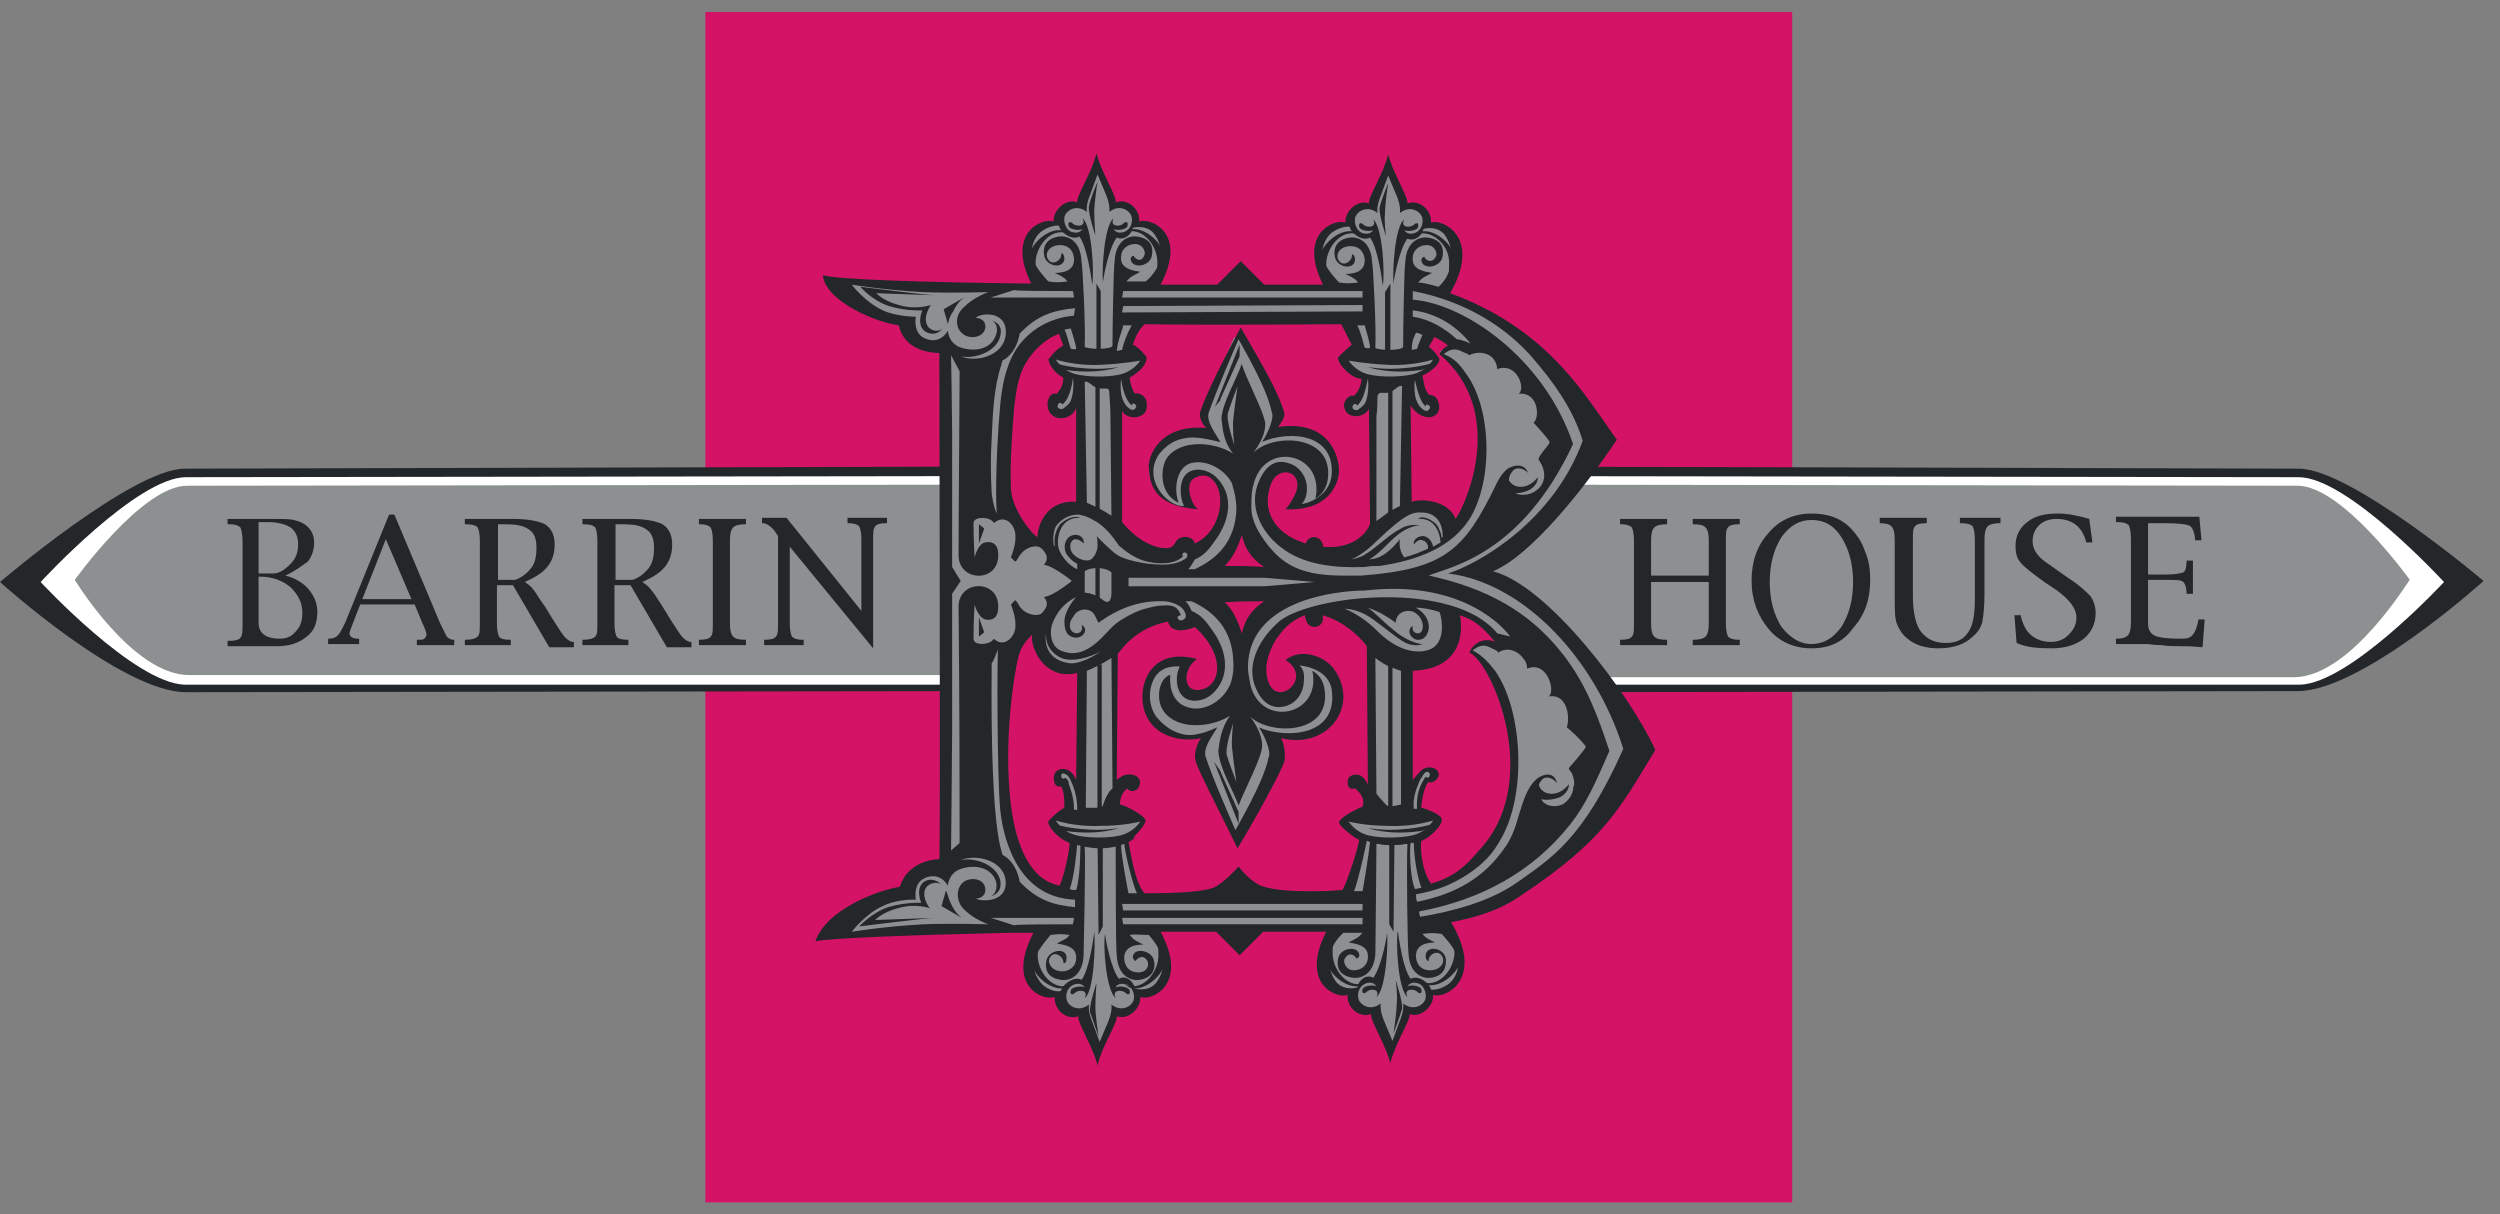 <svg width="105" height="51" viewBox="0 0 105 51" fill="none" xmlns="http://www.w3.org/2000/svg">
<rect x="0" y="0" width="105" height="51" fill="#808080" stroke="none"/>
<g clip-path="url(#clip0)">
<path d="M75.272 0.5H29.625V50.5H75.272V0.5Z" fill="#D41367"/>
<path d="M60.863 24.804L61.087 24.355L60.863 23.905L62.344 19.593C62.703 19.593 95.334 19.683 96.546 19.683C98.745 19.683 104.31 24.4 104.31 24.4C104.31 24.4 99.194 29.027 96.501 29.027C95.019 29.027 66.204 29.072 64.813 29.072L60.863 24.804Z" fill="#24272A"/>
<path d="M62.566 24.759L62.746 24.355L62.566 23.95L63.509 19.997H63.958C64.272 19.997 95.421 20.042 96.544 20.042C98.608 20.042 102.648 24.445 102.648 24.445C102.648 24.445 98.698 28.712 96.588 28.757C95.421 28.757 65.215 28.757 63.913 28.757H63.464L62.566 24.759Z" fill="white"/>
<path d="M101.213 24.355C101.213 24.355 98.385 20.401 96.5 20.401C95.333 20.401 64.004 20.356 64.004 20.356L62.389 23.95L62.254 24.22L63.197 24.894L64.004 28.443C64.004 28.443 95.244 28.443 96.411 28.443C98.79 28.353 101.168 24.355 101.213 24.355Z" fill="#8C9091"/>
<path d="M43.448 24.804L43.223 24.355L43.448 23.905L41.967 19.593C41.607 19.593 8.977 19.683 7.765 19.683C5.566 19.683 0 24.445 0 24.445C0 24.445 5.117 29.072 7.81 29.072C9.291 29.072 39.498 29.027 40.889 29.027L43.448 24.804Z" fill="#24272A"/>
<path d="M41.743 24.759L41.564 24.355L41.743 23.95L40.846 19.997H40.397C40.083 19.997 8.933 20.042 7.811 20.042C5.747 20.042 1.707 24.445 1.707 24.445C1.707 24.445 5.657 28.712 7.766 28.757C8.933 28.757 39.14 28.757 40.442 28.757H40.891L41.743 24.759Z" fill="white"/>
<path d="M3.141 24.355C3.141 24.355 5.968 20.401 7.853 20.401C9.02 20.401 40.349 20.356 40.349 20.356L41.965 23.95L42.1 24.22L41.157 24.894L40.349 28.353C40.349 28.353 9.11 28.353 7.943 28.353C5.564 28.353 3.141 24.355 3.141 24.355Z" fill="#8C9091"/>
<path d="M55.566 22.962C55.566 23.186 55.387 23.321 55.207 23.321C54.983 23.321 54.848 23.142 54.848 22.962C54.848 22.737 55.028 22.602 55.207 22.602C55.387 22.602 55.566 22.782 55.566 22.962Z" fill="#24272A"/>
<path d="M55.566 25.972C55.566 26.196 55.387 26.331 55.207 26.331C54.983 26.331 54.848 26.151 54.848 25.972C54.848 25.747 55.028 25.612 55.207 25.612C55.387 25.567 55.566 25.747 55.566 25.972Z" fill="#24272A"/>
<path d="M63.782 16.583C64.635 16.493 64.68 17.571 64.41 17.796C64.41 17.796 65.039 18.424 65.084 18.604C65.129 18.694 64.545 19.233 64.545 19.233C64.904 19.727 64.859 20.356 64.231 20.626C63.872 20.761 63.423 20.716 63.288 20.311C63.243 20.132 63.243 19.907 63.378 19.772C63.558 19.593 63.872 19.593 64.051 19.817C63.917 19.368 63.423 19.458 63.199 19.637C63.019 19.772 62.884 19.997 62.66 20.401C61.358 23.096 60.55 23.905 57.05 24.13C55.838 24.13 54.401 24.22 53.459 23.231C53.055 22.827 52.426 22.018 52.382 21.255C52.382 20.85 52.426 20.536 52.471 20.266C52.92 18.424 55.479 18.964 55.075 20.85C55.299 20.716 55.479 20.536 55.568 20.177C55.972 18.155 53.324 18.11 52.471 18.919C52.83 18.424 52.965 18.02 52.965 17.706C52.965 17.212 52.202 15.819 51.978 15.19C51.753 15.819 51.17 16.762 51.125 17.481C51.17 17.796 51.215 18.424 51.618 18.964C50.855 18.469 49.419 18.335 48.836 19.143C48.566 19.503 48.477 20.626 49.33 21.03C49.105 20.446 49.24 19.548 49.823 19.368C50.496 19.143 51.26 19.593 51.574 20.221C51.618 20.266 51.798 20.716 51.753 21.3C51.708 22.602 50.99 23.366 50.003 23.815C49.823 23.815 49.913 23.815 49.733 23.815C49.868 23.726 49.958 23.501 50.003 23.411C50.407 23.231 50.586 23.007 50.9 22.558C51.439 21.794 51.663 20.805 50.99 20.042C50.721 19.727 50.272 19.548 49.868 19.682C49.33 19.862 49.33 20.716 49.554 21.165C48.881 21.21 47.758 20.042 48.522 18.964C48.97 18.424 49.374 18.335 49.778 18.29C50.362 18.245 51.17 18.514 51.08 18.469C50.811 18.02 50.496 17.616 50.586 17.256C50.855 16.403 51.708 14.471 51.843 14.157C51.933 14.336 53.055 16.223 53.234 17.212C53.369 17.436 53.055 18.155 52.83 18.469C53.997 17.975 55.927 18.11 55.748 19.907C55.658 20.626 54.985 21.075 54.491 21.075C54.626 20.94 54.715 20.761 54.715 20.401C54.715 19.997 54.446 19.503 53.953 19.368C53.324 19.188 52.92 19.593 52.696 20.132C52.247 21.165 52.785 22.243 53.593 22.872C54.536 23.636 55.883 23.726 57.094 23.726H57.139C57.364 23.726 57.543 23.726 57.768 23.68C59.294 23.456 60.865 22.962 61.628 21.569C62.615 19.862 62.436 16.987 61.358 15.549C61.089 15.19 60.82 14.92 60.461 14.786C60.73 14.561 60.91 14.561 61.269 14.696C61.358 14.741 61.493 14.786 61.538 14.831C61.852 14.651 62.346 14.696 62.57 15.01C62.66 15.145 62.705 15.28 62.705 15.415C63.737 15.235 64.096 16.403 63.782 16.583Z" fill="#8C9091"/>
<path d="M47.173 12.225L47.128 12.495H57.227V12.225H47.173Z" fill="#8C9091"/>
<path d="M47.173 12.854L47.128 13.123L57.227 13.079V12.809L47.173 12.854Z" fill="#8C9091"/>
<path d="M47.173 38.82H57.227V38.55H47.128L47.173 38.82Z" fill="#8C9091"/>
<path d="M47.173 38.236H57.227V37.966H47.128L47.173 38.236Z" fill="#8C9091"/>
<path d="M46.187 16.088H46.008V21.434H46.187V16.088Z" fill="#24272A"/>
<path d="M46.051 14.876H46.23V12.225L46.051 11.911V14.876Z" fill="#24272A"/>
<path d="M46.273 27.903H46.094V34.193H46.273V27.903Z" fill="#24272A"/>
<path d="M46.187 23.726H46.008V25.343H46.187V23.726Z" fill="#24272A"/>
<path d="M58.172 12.27V14.921H58.396V11.911L58.172 12.27Z" fill="#24272A"/>
<path d="M46.094 35.002L46.139 39.269L46.318 38.91V35.002H46.094Z" fill="#24272A"/>
<path d="M51.256 16.807V16.762L52.064 14.965V14.471L51.031 17.077" fill="#24272A"/>
<path d="M51.168 32.261L51.213 32.306L52.021 34.103V34.597L50.988 31.991" fill="#24272A"/>
<path d="M58.484 16.223H58.304V21.569H58.484V16.223Z" fill="#24272A"/>
<path d="M58.484 27.544H58.304V34.193H58.484V27.544Z" fill="#24272A"/>
<path d="M45.152 37.786C42.593 37.697 42.1 34.911 42.01 34.013C41.875 32.62 41.875 27.364 41.92 27.274C41.786 27.544 41.786 27.679 41.651 27.858C41.651 28.353 41.561 34.013 42.055 35.72C42.055 35.765 42.1 35.855 42.1 35.9C42.369 36.035 42.593 36.304 42.728 36.663C42.773 36.798 42.818 36.933 42.818 37.023C43.536 37.786 44.209 38.011 45.152 38.101V37.786Z" fill="#8C9091"/>
<path d="M47.396 37.517C47.531 37.517 47.621 37.517 47.755 37.517C47.576 37.203 47.217 35.675 47.217 35.406L47.082 35.451C47.082 35.9 47.351 37.293 47.396 37.517Z" fill="#8C9091"/>
<path d="M45.377 35.451C45.333 35.406 45.288 35.451 45.243 35.451C45.198 35.99 45.108 36.843 44.929 37.337C45.019 37.382 45.108 37.382 45.198 37.382C45.377 36.843 45.377 35.63 45.377 35.451Z" fill="#8C9091"/>
<path d="M59.739 32.845C59.784 32.755 59.829 32.711 59.874 32.621C60.053 32.755 60.098 32.486 60.008 32.441C59.963 32.396 59.874 32.396 59.784 32.531C59.739 32.621 59.649 32.711 59.604 32.845C59.47 33.16 59.335 33.519 59.38 33.968C59.425 33.968 59.47 33.968 59.515 33.968C59.47 33.339 59.694 32.935 59.739 32.845Z" fill="#8C9091"/>
<path d="M57.541 35.361L57.406 35.316C57.361 35.586 57.002 37.158 56.868 37.427C57.002 37.427 57.092 37.427 57.227 37.427C57.272 37.203 57.496 35.855 57.541 35.361Z" fill="#8C9091"/>
<path d="M59.427 37.337C59.516 37.337 59.606 37.292 59.696 37.292C59.516 36.798 59.382 35.945 59.382 35.406C59.337 35.406 59.247 35.361 59.247 35.406C59.202 35.585 59.202 36.798 59.427 37.337Z" fill="#8C9091"/>
<path d="M41.969 24.265C41.969 24.265 43.001 24.175 43.495 24.175C43.944 24.175 44.707 24.31 44.707 24.31C44.707 24.31 43.585 23.816 43.225 23.905C42.911 23.995 41.969 24.265 41.969 24.265Z" fill="#24272A"/>
<path d="M39.812 13.618L39.633 12.989L40.485 12.495C40.485 12.495 40.216 12.674 40.036 13.079C39.857 13.303 39.812 13.618 39.812 13.618ZM38.87 13.932C38.465 13.663 38.735 13.034 38.735 13.034C38.735 13.034 38.062 13.079 37.343 12.854C36.625 12.629 36.132 12.045 36.132 12.045C36.132 12.045 38.959 12.405 39.318 12.405C39.363 12.405 36.805 12.315 36.805 12.315C36.805 12.315 37.074 12.629 37.747 12.809C38.465 13.034 39.094 12.809 39.094 12.809C39.094 12.809 38.69 13.393 39.004 13.752C39.184 13.932 39.453 13.932 39.588 13.797C39.453 13.977 39.184 14.112 38.87 13.932ZM40.979 13.348C40.979 13.348 41.338 13.348 41.383 13.663C41.428 14.157 40.755 14.292 40.44 14.022C40.126 13.797 40.081 13.258 40.485 12.899C40.934 12.45 41.518 12.27 41.518 12.27C41.518 12.27 39.947 12.315 38.78 12.27C37.119 12.18 35.773 11.956 35.773 11.956C35.773 11.956 36.311 12.674 37.074 13.034C37.658 13.303 38.465 13.303 38.465 13.303C38.465 13.303 38.331 13.977 38.825 14.202C39.498 14.516 39.812 13.887 39.812 13.887C39.812 13.887 39.812 14.336 40.261 14.561C40.8 14.786 41.607 14.741 41.832 14.067C41.922 13.842 41.877 13.528 41.607 13.438C41.697 13.483 42.146 13.573 42.011 14.112C41.877 14.741 40.979 15.1 40.351 14.965C40.979 15.235 42.101 14.965 42.236 14.112C42.37 13.034 41.203 13.124 40.979 13.348Z" fill="#8C9091"/>
<path d="M39.947 37.966C40.126 38.37 40.395 38.55 40.395 38.55L39.543 38.056L39.722 37.427C39.767 37.382 39.812 37.697 39.947 37.966ZM39.543 37.158C39.453 37.068 39.184 37.023 38.959 37.203C38.6 37.562 39.049 38.146 39.049 38.146C39.049 38.146 38.465 37.921 37.703 38.146C37.029 38.326 36.76 38.64 36.76 38.64C36.76 38.64 39.318 38.55 39.273 38.55C38.959 38.55 36.087 38.91 36.087 38.91C36.087 38.91 36.625 38.326 37.298 38.101C38.062 37.876 38.69 37.921 38.69 37.921C38.69 37.921 38.421 37.292 38.825 37.023C39.139 36.843 39.408 37.023 39.543 37.158ZM42.236 36.978C42.146 36.124 40.979 35.855 40.351 36.124C40.979 35.989 41.877 36.349 42.011 36.978C42.101 37.517 41.697 37.607 41.607 37.652C41.877 37.517 41.877 37.203 41.832 37.023C41.607 36.349 40.8 36.304 40.261 36.529C39.812 36.753 39.812 37.203 39.812 37.203C39.812 37.203 39.498 36.574 38.825 36.888C38.331 37.113 38.465 37.786 38.465 37.786C38.465 37.786 37.703 37.742 37.074 38.056C36.356 38.37 35.773 39.134 35.773 39.134C35.773 39.134 37.119 38.91 38.78 38.82C39.947 38.775 41.518 38.82 41.518 38.82C41.518 38.82 40.934 38.64 40.485 38.191C40.126 37.831 40.171 37.292 40.44 37.068C40.755 36.798 41.428 36.888 41.383 37.427C41.338 37.742 40.979 37.742 40.979 37.742C41.203 37.876 42.325 37.921 42.236 36.978Z" fill="#8C9091"/>
<path d="M46.184 15.325C45.152 15.37 44.344 15.1 44.344 15.1C44.344 15.1 44.613 15.594 45.241 15.729C45.645 15.819 46.453 15.864 47.037 15.729C47.62 15.594 47.89 15.145 47.89 15.145C47.89 15.145 47.216 15.28 46.184 15.325Z" fill="#8C9091"/>
<path d="M58.349 15.325C59.382 15.37 60.189 15.1 60.189 15.1C60.189 15.1 59.92 15.594 59.292 15.729C58.888 15.819 58.08 15.864 57.496 15.729C56.913 15.594 56.644 15.145 56.644 15.145C56.644 15.145 57.317 15.28 58.349 15.325Z" fill="#8C9091"/>
<path d="M46.184 34.687C45.152 34.732 44.344 34.462 44.344 34.462C44.344 34.462 44.613 34.957 45.241 35.091C45.645 35.181 46.453 35.226 47.037 35.091C47.62 34.957 47.89 34.507 47.89 34.507C47.89 34.507 47.216 34.687 46.184 34.687Z" fill="#8C9091"/>
<path d="M10.86 24.31V26.151C10.86 26.601 11.174 26.825 11.758 26.825C12.027 26.825 12.252 26.735 12.431 26.511C12.611 26.331 12.7 26.062 12.7 25.747C12.7 25.298 12.521 24.983 12.207 24.669C11.893 24.399 11.444 24.22 10.95 24.22H10.86V24.31ZM10.86 21.974V24.085H11.489C11.713 24.085 11.937 23.95 12.207 23.681C12.431 23.456 12.521 23.187 12.521 22.872C12.521 22.558 12.431 22.333 12.207 22.153C11.982 22.019 11.668 21.929 11.264 21.929H10.86V21.974ZM11.982 24.175C12.386 24.265 12.745 24.489 12.97 24.759C13.194 25.028 13.329 25.343 13.329 25.702C13.329 26.151 13.194 26.511 12.88 26.735C12.566 27.005 12.162 27.14 11.623 27.14H9.559V26.915H9.648C9.873 26.915 10.052 26.87 10.097 26.78C10.187 26.691 10.187 26.511 10.187 26.241V22.737C10.187 22.468 10.142 22.243 10.097 22.153C10.007 22.064 9.873 22.019 9.648 22.019H9.559V21.794H11.399C11.848 21.794 12.162 21.794 12.341 21.839C12.521 21.884 12.656 21.929 12.79 22.019C13.059 22.198 13.194 22.468 13.194 22.782C13.194 23.097 13.104 23.366 12.925 23.591C12.656 23.771 12.386 23.995 11.982 24.175Z" fill="#24272A"/>
<path d="M15.217 25.163H17.282L16.205 22.648L15.217 25.163ZM15.128 25.388L14.814 26.197C14.724 26.421 14.679 26.556 14.679 26.601C14.679 26.736 14.814 26.825 15.038 26.825H15.083V27.05H13.781V26.825H13.826C13.961 26.825 14.095 26.78 14.185 26.691C14.275 26.601 14.365 26.421 14.499 26.151L16.34 21.614H16.564L18.494 26.197C18.629 26.466 18.718 26.646 18.763 26.736C18.853 26.825 18.943 26.87 19.033 26.87H19.078V27.095H17.507V26.87H17.552C17.686 26.87 17.776 26.87 17.821 26.825C17.866 26.78 17.911 26.736 17.911 26.646C17.911 26.601 17.866 26.421 17.731 26.151L17.417 25.388H15.128Z" fill="#24272A"/>
<path d="M20.871 24.355H21.634C21.903 24.265 22.128 24.085 22.307 23.86C22.487 23.636 22.532 23.321 22.532 23.007C22.532 22.648 22.442 22.378 22.218 22.243C21.993 22.064 21.634 22.019 21.185 22.019H20.916V24.355H20.871ZM20.871 24.579V26.197C20.871 26.466 20.916 26.646 20.961 26.735C21.006 26.825 21.185 26.87 21.41 26.87H21.454V27.095H19.524V26.87H19.569C19.794 26.87 19.973 26.825 20.063 26.735C20.153 26.646 20.153 26.466 20.153 26.197V22.692C20.153 22.423 20.108 22.243 20.063 22.153C19.973 22.064 19.839 22.019 19.569 22.019H19.524V21.794H21.544C22.173 21.794 22.621 21.884 22.891 22.019C23.16 22.198 23.295 22.468 23.295 22.872C23.295 23.232 23.205 23.546 22.98 23.816C22.756 24.085 22.442 24.265 22.038 24.444C22.173 24.534 22.307 24.624 22.397 24.759C22.487 24.849 22.621 25.118 22.891 25.478L23.25 26.062C23.474 26.421 23.654 26.691 23.744 26.78C23.833 26.87 23.968 26.96 24.058 26.96H24.103V27.185H23.07L21.544 24.579H20.871Z" fill="#24272A"/>
<path d="M25.808 24.355H26.572C26.841 24.265 27.065 24.085 27.245 23.86C27.424 23.636 27.469 23.321 27.469 23.007C27.469 22.648 27.379 22.378 27.155 22.243C26.93 22.064 26.572 22.019 26.123 22.019H25.853V24.355H25.808ZM25.808 24.579V26.197C25.808 26.466 25.853 26.646 25.898 26.735C25.943 26.825 26.123 26.87 26.347 26.87H26.392V27.095H24.462V26.87H24.507C24.731 26.87 24.911 26.825 25 26.735C25.09 26.646 25.09 26.466 25.09 26.197V22.692C25.09 22.423 25.045 22.243 25 22.153C24.911 22.064 24.776 22.019 24.507 22.019H24.462V21.794H26.482C27.11 21.794 27.559 21.884 27.828 22.019C28.098 22.198 28.232 22.468 28.232 22.872C28.232 23.232 28.142 23.546 27.918 23.816C27.694 24.085 27.379 24.265 26.975 24.444C27.11 24.534 27.245 24.624 27.334 24.759C27.424 24.849 27.604 25.118 27.828 25.478L28.187 26.062C28.412 26.421 28.591 26.691 28.681 26.78C28.771 26.87 28.905 26.96 28.995 26.96H29.04V27.185H28.008L26.482 24.579H25.808Z" fill="#24272A"/>
<path d="M31.33 27.095H29.355V26.87H29.4C29.625 26.87 29.804 26.825 29.849 26.735C29.939 26.646 29.939 26.466 29.939 26.197V22.692C29.939 22.423 29.894 22.243 29.849 22.153C29.759 22.064 29.625 22.019 29.4 22.019H29.355V21.794H31.33V22.019H31.285C31.061 22.019 30.881 22.064 30.792 22.153C30.702 22.243 30.657 22.423 30.657 22.692V26.197C30.657 26.466 30.702 26.646 30.792 26.735C30.881 26.825 31.016 26.87 31.285 26.87H31.33V27.095Z" fill="#24272A"/>
<path d="M33.171 22.962V26.197C33.171 26.466 33.216 26.646 33.261 26.735C33.35 26.825 33.485 26.87 33.709 26.87H33.754V27.095H32.094V26.87H32.139C32.363 26.87 32.542 26.825 32.587 26.735C32.677 26.646 32.677 26.466 32.677 26.197V22.513L32.587 22.378C32.408 22.108 32.183 21.974 32.049 21.974H32.004V21.749H33.036L36.178 25.657V22.648C36.178 22.378 36.133 22.198 36.088 22.108C35.999 22.019 35.864 21.974 35.639 21.974H35.595V21.749H37.255V21.974H37.21C36.986 21.974 36.806 22.019 36.762 22.108C36.672 22.198 36.672 22.378 36.672 22.648V27.23L33.171 22.962Z" fill="#24272A"/>
<path d="M45.466 34.822C44.748 34.777 44.074 34.552 44.074 34.552C44.074 34.552 44.613 34.912 44.837 34.912C46.184 35.091 46.992 34.777 46.992 34.777C46.992 34.777 46.318 34.912 45.466 34.822Z" fill="#24272A"/>
<path d="M45.466 15.46C44.748 15.415 44.074 15.19 44.074 15.19C44.074 15.19 44.613 15.549 44.837 15.549C46.184 15.729 46.992 15.415 46.992 15.415C46.992 15.415 46.318 15.549 45.466 15.46Z" fill="#24272A"/>
<path d="M58.979 15.46C59.697 15.415 60.371 15.19 60.371 15.19C60.371 15.19 59.832 15.549 59.608 15.549C58.261 15.729 57.453 15.415 57.453 15.415C57.453 15.415 58.171 15.549 58.979 15.46Z" fill="#24272A"/>
<path d="M44.929 35.406C44.929 35.406 45.647 35.63 46.185 35.63C47.128 35.63 47.622 35.226 47.667 35.181C47.667 35.181 45.826 35.361 45.422 35.361C45.019 35.316 44.929 35.406 44.929 35.406Z" fill="#24272A"/>
<path d="M56.06 41.156C56.33 41.605 56.913 41.515 57.003 41.47C57.048 41.201 57.362 40.886 57.676 41.066C57.99 40.662 58.215 39.539 58.26 39.179C58.305 39.673 58.215 41.56 57.811 41.875C57.99 41.515 57.542 41.515 57.407 41.65C57.272 41.785 57.183 41.695 57.227 41.56C57.227 41.425 57.631 41.336 57.811 41.425C57.721 41.291 57.587 41.246 57.407 41.291C57.093 41.38 57.003 41.695 57.048 41.92C57.093 42.189 57.542 42.504 57.99 42.144C57.946 42.459 58.125 42.863 58.125 42.863L58.484 43.717L58.798 42.863C58.798 42.863 58.978 42.459 58.933 42.144C59.382 42.504 59.831 42.189 59.876 41.92C59.92 41.695 59.786 41.336 59.517 41.291C59.337 41.246 59.202 41.291 59.113 41.425C59.292 41.336 59.696 41.425 59.696 41.56C59.741 41.695 59.651 41.785 59.517 41.65C59.382 41.515 58.933 41.515 59.113 41.875C58.709 41.56 58.619 39.539 58.709 39.089C58.754 39.449 58.933 40.707 59.247 41.111C59.561 40.931 60.055 41.291 60.1 41.56C60.19 41.605 60.773 41.515 61.043 41.111C61.581 40.302 60.908 39.629 60.549 39.224C60.235 39.179 60.1 39.179 59.741 39.224L59.786 39.269C59.876 39.404 60.1 39.494 60.28 39.584C60.01 39.584 59.427 39.629 59.472 40.212C59.517 40.572 59.741 40.752 60.055 40.752C60.459 40.752 60.684 40.482 60.594 40.212C60.414 39.808 59.965 40.123 60.01 40.347C59.965 40.392 59.876 40.302 59.876 40.123C59.92 39.673 60.684 39.808 60.728 40.302C60.728 40.527 60.728 40.976 60.1 41.066C59.831 41.111 59.202 40.976 59.157 40.033C59.113 39.853 59.068 36.214 59.113 35.451C59.113 35.406 58.933 35.495 58.395 35.495C58.035 35.495 57.811 35.406 57.811 35.451C57.811 36.169 57.766 39.853 57.766 40.033C57.721 40.976 57.093 41.111 56.824 41.066C56.195 40.976 56.15 40.572 56.195 40.302C56.24 39.808 57.048 39.673 57.093 40.123C57.093 40.167 57.048 40.257 56.958 40.257C56.958 40.167 56.644 39.898 56.464 40.302C56.42 40.392 56.509 40.752 56.868 40.752C57.183 40.752 57.452 40.527 57.452 40.212C57.497 39.673 56.868 39.629 56.644 39.584C56.779 39.494 57.048 39.404 57.138 39.269L57.227 39.179C57.048 39.179 56.689 39.179 56.42 39.179C56.016 39.539 55.522 40.302 56.06 41.156Z" fill="#8C9091"/>
<path d="M58.348 34.867V38.82L58.527 39.134L58.572 34.867H58.348Z" fill="#24272A"/>
<path d="M41.114 22.827L41.338 22.198L41.114 22.019V22.827Z" fill="#24272A"/>
<path d="M41.114 26.735L41.338 26.556L41.114 25.927V26.735Z" fill="#24272A"/>
<path d="M39.855 23.591L40.394 24.399L39.766 25.253L39.855 23.591Z" fill="#24272A"/>
<path d="M60.325 22.018C60.37 22.063 60.37 22.108 60.415 22.153C60.46 22.288 60.55 22.423 60.55 22.602L60.594 22.557C60.594 22.378 60.594 21.479 59.607 21.524C59.338 21.524 59.023 21.569 57.856 22.692C57.363 23.186 56.959 23.411 56.734 23.501C56.914 23.456 57.138 23.411 57.273 23.321C57.767 23.052 58.305 22.468 58.844 22.198C59.203 21.973 59.652 22.063 59.652 22.063C59.652 22.063 59.113 22.018 58.395 22.737C58.036 23.096 57.812 23.321 57.497 23.501C57.587 23.456 58.036 23.591 58.799 22.647C58.754 22.872 58.799 23.186 58.979 23.411C59.338 23.321 59.652 23.186 59.966 23.052C60.011 22.917 59.921 22.737 59.742 22.692C59.652 22.647 59.517 22.692 59.383 22.872C59.338 22.692 59.517 22.512 59.786 22.512C60.011 22.557 60.146 22.737 60.19 22.962C60.28 22.917 60.415 22.827 60.505 22.782C60.46 22.243 60.19 21.749 59.562 21.794C59.742 21.614 60.145 21.839 60.325 22.018Z" fill="#8C9091"/>
<path d="M60.458 25.702C60.188 25.612 59.784 25.523 59.47 25.523C60.323 26.017 60.009 26.87 59.605 26.87C59.291 26.915 59.021 26.466 59.335 26.286C59.291 26.511 59.425 26.601 59.56 26.601C59.829 26.601 59.874 25.972 59.38 25.702C59.201 25.612 58.662 25.612 58.617 26.151C58.258 25.882 57.854 25.657 57.45 25.523C57.72 25.702 58.034 26.061 58.483 26.421C59.201 27.05 59.739 27.05 59.739 27.05C59.739 27.05 59.38 27.23 58.887 26.915C58.393 26.601 57.809 26.061 57.316 25.792C57.046 25.657 56.732 25.567 56.418 25.567H56.463C56.867 25.702 57.45 26.107 57.764 26.421C58.752 27.454 59.605 27.409 59.919 27.319C60.861 27.095 60.502 25.747 60.458 25.702Z" fill="#8C9091"/>
<path d="M69.345 24.444V26.197C69.345 26.466 69.389 26.646 69.479 26.735C69.569 26.825 69.704 26.87 69.973 26.87H70.018V27.095H68.043V26.87H68.088C68.312 26.87 68.492 26.825 68.537 26.735C68.626 26.646 68.626 26.466 68.626 26.197V22.692C68.626 22.423 68.582 22.243 68.537 22.153C68.447 22.064 68.312 22.019 68.088 22.019H68.043V21.794H70.018V22.019H69.973C69.749 22.019 69.569 22.064 69.479 22.153C69.389 22.243 69.345 22.423 69.345 22.692V24.175H71.768V22.692C71.768 22.423 71.724 22.243 71.634 22.153C71.544 22.064 71.409 22.019 71.14 22.019H71.095V21.794H73.07V22.019H73.025C72.801 22.019 72.621 22.064 72.576 22.153C72.487 22.243 72.487 22.423 72.487 22.692V26.197C72.487 26.466 72.531 26.646 72.576 26.735C72.666 26.825 72.801 26.87 73.025 26.87H73.07V27.095H71.095V26.87H71.14C71.364 26.87 71.544 26.825 71.634 26.735C71.724 26.646 71.768 26.466 71.768 26.197V24.444H69.345Z" fill="#24272A"/>
<path d="M76.08 27.05C76.574 27.05 76.978 26.825 77.337 26.331C77.651 25.837 77.83 25.208 77.83 24.444C77.83 23.681 77.651 23.052 77.337 22.558C77.022 22.064 76.618 21.839 76.08 21.839C75.586 21.839 75.182 22.064 74.823 22.558C74.509 23.052 74.329 23.681 74.329 24.444C74.329 25.208 74.509 25.837 74.823 26.331C75.182 26.78 75.586 27.05 76.08 27.05ZM76.08 27.23C75.362 27.23 74.733 26.96 74.285 26.421C73.836 25.882 73.566 25.208 73.566 24.399C73.566 23.591 73.791 22.917 74.285 22.378C74.733 21.839 75.362 21.569 76.08 21.569C76.753 21.569 77.292 21.749 77.696 22.153C77.965 22.423 78.189 22.737 78.324 23.142C78.504 23.546 78.549 23.95 78.549 24.355C78.549 25.163 78.324 25.837 77.83 26.376C77.426 26.96 76.843 27.23 76.08 27.23Z" fill="#24272A"/>
<path d="M78.949 21.974V21.749H80.924V21.974H80.879C80.655 21.974 80.475 22.019 80.43 22.108C80.341 22.198 80.341 22.378 80.341 22.648V25.028C80.341 25.747 80.475 26.286 80.7 26.556C80.969 26.87 81.283 27.005 81.732 27.005C82.136 27.005 82.45 26.87 82.63 26.601C82.854 26.331 82.944 25.837 82.944 25.208V22.648C82.944 22.378 82.899 22.198 82.854 22.108C82.764 22.019 82.63 21.974 82.36 21.974H82.316V21.749H84.021V21.974H83.976C83.752 21.974 83.572 22.019 83.483 22.108C83.393 22.198 83.348 22.378 83.348 22.648V24.939C83.348 25.478 83.303 25.882 83.258 26.107C83.213 26.331 83.079 26.556 82.854 26.735C82.54 27.05 82.046 27.23 81.418 27.23C80.879 27.23 80.43 27.095 80.116 26.825C79.892 26.646 79.757 26.421 79.667 26.197C79.578 25.972 79.578 25.567 79.578 25.028V22.648C79.578 22.378 79.533 22.198 79.443 22.108C79.353 22.019 79.219 21.974 78.949 21.974Z" fill="#24272A"/>
<path d="M84.696 27.005L84.606 25.837H84.875V25.882C84.965 26.241 85.1 26.511 85.324 26.691C85.549 26.87 85.818 26.96 86.132 26.96C86.446 26.96 86.671 26.87 86.895 26.646C87.12 26.421 87.209 26.197 87.209 25.927C87.209 25.567 86.94 25.208 86.401 24.804L85.863 24.444C85.369 24.085 85.01 23.816 84.875 23.636C84.696 23.456 84.651 23.187 84.651 22.917C84.651 22.513 84.83 22.153 85.145 21.929C85.459 21.659 85.908 21.569 86.446 21.569C86.85 21.569 87.299 21.659 87.748 21.794L87.882 22.782H87.613V22.737C87.434 22.108 87.03 21.794 86.356 21.794C86.087 21.794 85.818 21.884 85.638 22.064C85.459 22.243 85.369 22.468 85.369 22.737C85.369 23.097 85.593 23.411 86.087 23.726L86.85 24.265C87.344 24.579 87.613 24.849 87.793 25.029C87.927 25.208 88.017 25.478 88.017 25.747C88.017 26.197 87.838 26.556 87.523 26.825C87.164 27.095 86.716 27.23 86.177 27.23C85.549 27.23 85.1 27.185 84.696 27.005Z" fill="#24272A"/>
<path d="M90.218 24.399V26.197C90.218 26.421 90.307 26.601 90.487 26.691C90.666 26.78 91.025 26.825 91.519 26.825H91.654C91.878 26.825 92.013 26.78 92.103 26.646C92.192 26.556 92.282 26.331 92.327 26.062V26.017H92.597L92.507 27.185C92.058 27.14 91.744 27.14 91.564 27.14C91.34 27.14 91.07 27.14 90.756 27.095C90.442 27.095 90.263 27.05 90.218 27.05H88.871V26.825H88.916C89.14 26.825 89.275 26.78 89.365 26.691C89.455 26.601 89.499 26.421 89.499 26.151V22.648C89.499 22.333 89.455 22.153 89.41 22.064C89.32 21.974 89.185 21.929 88.961 21.929H88.871V21.704H92.372L92.462 22.692H92.192V22.603C92.148 22.288 92.058 22.108 91.923 22.064C91.789 22.019 91.474 21.974 90.936 21.974H90.218V24.13H90.981C91.34 24.13 91.564 24.085 91.699 24.04C91.789 23.995 91.834 23.816 91.834 23.591V23.546H92.103V24.939H91.834V24.894C91.834 24.714 91.789 24.534 91.699 24.444C91.609 24.355 91.385 24.355 90.981 24.355H90.218V24.399Z" fill="#24272A"/>
<path d="M62.074 35.765C61.625 36.304 61.087 36.843 60.099 37.112C59.695 36.529 59.65 35.585 59.695 35.316C59.92 35.271 60.638 34.687 60.548 34.372C60.503 34.237 60.054 34.013 59.695 33.923C59.695 33.698 59.83 32.935 60.01 32.845C60.189 32.935 60.503 32.665 60.413 32.441C60.324 32.216 59.92 32.126 59.65 32.395C59.561 32.485 59.381 32.71 59.336 32.755V28.173C61.76 28.083 61.356 25.971 61.311 25.837C61.805 26.016 62.119 26.151 62.792 26.96C62.299 26.735 61.85 27.05 61.715 27.409C62.658 27.813 64.857 32.89 62.074 35.765ZM59.246 17.032C59.471 17.391 59.785 17.526 60.01 17.526C60.279 17.526 60.548 17.301 60.413 16.897C60.369 16.717 60.234 16.582 60.01 16.582C59.785 16.268 59.83 16.133 59.74 15.774C60.234 15.549 60.458 15.235 60.458 15.1C60.458 15.01 60.189 14.696 60.01 14.561C60.054 14.471 60.189 14.291 60.234 14.157C60.458 14.246 60.593 14.336 60.817 14.516C60.638 14.606 60.503 14.741 60.458 14.875C63.376 17.346 61.491 21.344 61.132 21.794C60.907 21.12 59.875 20.895 59.291 21.075L59.246 17.032ZM55.566 22.962C55.566 22.737 55.386 22.557 55.207 22.557C55.027 22.557 54.893 22.647 54.848 22.827C53.771 22.512 52.918 21.659 53.367 20.356C53.636 19.592 54.534 19.727 54.489 20.401C54.489 20.805 53.995 21.389 53.995 21.389C55.925 21.479 56.239 20.176 56.239 19.772C56.239 19.278 55.925 17.616 53.681 17.93C53.771 17.795 53.95 17.571 53.95 17.391C53.726 16.493 52.963 15.235 52.11 13.752C51.347 15.19 50.763 16.313 50.404 17.301C50.359 17.526 50.494 17.84 50.674 17.975C48.699 17.795 48.205 19.188 48.25 19.637C48.295 20.311 48.429 21.255 50.315 21.389C50.045 21.21 49.776 20.401 50.09 20.131C50.315 19.952 50.674 19.907 50.853 20.087C51.571 20.626 51.302 22.333 50.18 22.827C50.135 22.512 49.551 22.422 49.372 22.782C49.237 23.006 49.148 23.051 48.744 23.006C47.801 22.827 47.128 21.928 47.128 21.928V17.256C47.307 17.661 48.295 17.661 48.16 16.897C48.16 16.717 47.891 16.448 47.666 16.538C47.532 16.313 47.487 16.178 47.442 15.864C47.577 15.774 48.16 15.459 48.16 15.01C48.115 14.92 47.801 14.561 47.577 14.471C47.711 14.112 47.801 13.887 48.07 13.617C51.033 13.662 56.329 13.617 56.329 13.617C56.553 14.022 56.643 14.246 56.778 14.471C56.508 14.696 56.239 14.965 56.194 15.01C56.194 15.325 56.778 15.909 57.182 15.909C57.182 16.178 57.047 16.448 56.868 16.627C56.688 16.538 56.374 16.852 56.464 17.122C56.553 17.616 57.316 17.571 57.496 17.166L57.541 22.018C57.227 22.737 56.419 23.051 55.566 22.962ZM51.437 23.77C51.751 23.456 51.975 23.051 52.155 22.467C52.289 23.051 52.559 23.456 53.097 23.815C52.559 23.77 51.975 23.77 51.437 23.77ZM47.083 23.725V23.68V23.725ZM56.643 32.665C56.553 32.89 56.598 33.204 56.913 33.114C57.227 33.384 57.316 33.608 57.227 33.878C57.092 33.923 56.239 34.327 56.239 34.552C56.239 34.687 56.913 35.226 57.092 35.271C56.957 35.944 56.464 37.337 56.374 37.382L55.656 37.427C54.893 37.427 53.905 37.472 53.097 37.247C52.559 37.112 52.02 36.394 52.02 36.394C52.02 36.394 51.392 37.112 50.943 37.292C50.27 37.517 48.699 37.517 48.07 37.517C47.666 37.068 47.487 35.81 47.397 35.361C47.666 35.136 48.115 34.642 48.115 34.462C48.115 34.282 47.307 33.833 47.038 33.788C47.038 33.564 47.128 33.249 47.352 33.114C47.442 33.294 47.756 33.249 47.846 33.025C48.026 32.575 47.487 32.441 47.173 32.575C47.083 32.62 46.948 32.71 46.903 32.755L46.948 27.454C47.083 27.319 47.666 26.376 49.058 26.106C49.193 26.735 50.135 26.376 50.18 26.331C51.616 27.634 51.212 28.981 50.27 28.981C49.686 28.981 49.686 28.083 50.27 27.679C48.609 27.229 47.981 28.352 47.981 29.251C47.981 30.823 49.462 31.227 50.449 31.003C50.225 31.273 50.135 31.767 50.225 31.991C50.27 32.261 51.571 34.776 51.975 35.63C52.559 34.687 53.905 32.261 53.95 31.946C53.995 31.677 53.95 31.317 53.816 31.003C55.79 31.497 57.137 29.61 56.015 28.083C55.566 27.499 54.578 27.229 53.995 27.724C55.297 28.532 53.322 30.015 53.187 28.218C53.142 27.634 53.501 26.96 53.681 26.735C53.995 26.286 54.354 26.016 54.803 25.837C54.803 26.061 54.983 26.196 55.162 26.196C55.342 26.196 55.521 26.061 55.521 25.837C56.598 26.106 57.361 27.05 57.406 27.14L57.451 32.98C57.227 32.351 56.733 32.53 56.643 32.665ZM43.582 22.557C43.402 22.512 42.505 21.434 42.46 20.536C42.415 19.413 42.505 18.245 42.594 17.122C42.684 16.358 42.774 15.774 43.088 15.235C43.358 14.786 43.851 14.246 44.48 14.022C44.525 14.157 44.614 14.381 44.659 14.516C44.345 14.651 44.031 15.1 44.031 15.1C44.076 15.325 44.255 15.639 44.659 15.864C44.659 16.133 44.569 16.313 44.39 16.538C44.031 16.448 43.896 16.987 44.076 17.301C44.39 17.795 45.108 17.526 45.198 17.122V21.075C43.717 20.985 43.537 22.467 43.582 22.557ZM45.198 32.755C44.973 32.171 44.435 32.216 44.3 32.485C44.21 32.665 44.255 33.114 44.569 33.025C44.704 33.249 44.704 33.698 44.704 33.923C44.435 34.058 43.986 34.507 44.031 34.507C43.986 34.642 44.345 35.181 44.928 35.405C44.884 36.079 44.525 37.292 44.48 37.202C44.48 37.112 42.594 37.247 42.37 32.8C42.28 31.273 42.415 29.476 42.684 27.993C42.819 27.274 42.954 27.05 43.358 26.645C43.223 27.05 43.806 28.622 45.243 28.263L45.198 32.755ZM62.703 23.995C64.318 23.321 66.518 20.536 67.909 18.469C66.607 16.672 65.081 13.842 60.907 12.315C62.254 9.979 60.593 9.17 60.099 9.35C60.144 8.856 59.65 8.361 59.112 8.541C59.157 8.272 58.483 7.238 58.304 6.475C58.124 7.283 57.451 8.272 57.496 8.541C57.002 8.361 56.464 8.9 56.508 9.35C56.06 9.17 54.489 9.799 55.566 11.955C55.431 11.955 55.342 11.955 55.207 11.955C54.848 11.955 54.085 11.955 53.097 11.955L52.11 10.967L51.123 11.955C50.404 11.955 49.596 11.955 48.744 11.955C49.911 9.754 48.295 9.125 47.846 9.305C47.891 8.811 47.397 8.316 46.858 8.496C46.903 8.227 46.23 7.193 46.051 6.43C45.871 7.238 45.198 8.227 45.243 8.496C44.749 8.316 44.21 8.856 44.255 9.305C43.806 9.125 42.235 9.754 43.313 11.91C38.914 11.865 34.919 11.731 34.56 11.551C34.65 12.674 36.894 13.572 37.747 13.662C37.882 14.246 38.331 14.786 39.453 14.83C39.453 15.594 39.498 35.585 39.453 36.079C38.824 36.124 38.061 36.394 37.792 37.247C36.894 37.382 34.695 38.191 34.246 39.538C34.695 39.404 38.375 39.269 42.28 39.179C42.639 39.179 43.043 39.179 43.402 39.179C42.235 41.425 43.806 42.054 44.3 41.874C44.255 42.369 44.749 42.863 45.288 42.683C45.243 42.953 45.916 43.986 46.096 44.749C46.275 43.941 46.948 42.953 46.903 42.683C47.397 42.863 47.936 42.324 47.891 41.874C48.34 42.054 49.956 41.38 48.744 39.134C49.551 39.134 50.359 39.134 51.078 39.134L52.065 40.122L53.053 39.134C54.264 39.134 55.027 39.134 55.027 39.134C55.252 39.134 55.476 39.134 55.701 39.134C54.578 41.335 56.15 41.964 56.598 41.785C56.553 42.279 57.047 42.773 57.586 42.593C57.541 42.863 58.214 43.896 58.394 44.66C58.573 43.851 59.246 42.863 59.202 42.593C59.695 42.773 60.234 42.234 60.189 41.785C60.683 41.964 62.343 41.156 60.997 38.82C60.997 38.775 60.952 38.775 60.952 38.73C62.882 38.37 63.6 37.786 63.959 37.562C67.371 35.271 67.999 34.013 69.525 31.497C68.403 29.071 64.992 24.579 62.703 23.995Z" fill="#24272A"/>
<path d="M47.173 12.225L47.128 12.495H57.227V12.225H47.173Z" fill="#8C9091"/>
<path d="M47.173 12.854L47.128 13.123L57.227 13.079V12.809L47.173 12.854Z" fill="#8C9091"/>
<path d="M45.107 13.258C44.12 13.348 43.356 13.797 42.818 14.471C42.279 15.19 42.1 16.088 42.01 16.987C41.785 19.548 41.83 21.479 41.875 21.569C41.741 21.39 41.651 20.761 41.651 20.716C41.606 19.907 41.606 19.143 41.651 18.424C41.696 17.346 41.741 16.268 42.055 15.325C42.055 15.28 42.1 15.19 42.1 15.145C42.369 15.01 42.593 14.741 42.728 14.381C42.773 14.247 42.818 14.112 42.818 14.022C43.536 13.258 44.209 13.034 45.152 12.944L45.107 13.258Z" fill="#8C9091"/>
<path d="M45.065 12.225L45.11 12.495C43.898 12.495 41.609 12.495 41.609 12.495L42.597 12.18C42.552 12.225 44.347 12.225 45.065 12.225Z" fill="#8C9091"/>
<path d="M47.173 38.82H57.227V38.55H47.128L47.173 38.82Z" fill="#8C9091"/>
<path d="M47.173 38.236H57.227V37.966H47.128L47.173 38.236Z" fill="#8C9091"/>
<path d="M45.065 38.82L45.11 38.55C43.898 38.55 41.609 38.55 41.609 38.55L42.597 38.865C42.552 38.82 44.347 38.82 45.065 38.82Z" fill="#8C9091"/>
<path d="M63.645 37.113C62.523 37.877 60.997 38.281 59.651 38.505C59.606 38.416 59.606 38.326 59.606 38.281C62.209 37.787 64.363 36.619 65.934 34.642C66.653 33.743 67.056 32.755 67.595 31.542C67.146 30.195 66.653 28.757 65.62 27.454C64.184 25.612 62.299 24.669 60.01 24.175C60.818 23.815 63.87 23.366 66.069 18.649C64.857 15.055 61.536 12.764 59.336 12.585V12.225C61.222 12.585 62.972 13.483 64.274 14.921C65.216 15.999 66.069 17.167 66.473 18.514C65.261 21.839 62.209 23.636 60.818 24.085C64.049 24.489 67.012 27.724 68.179 31.452C66.473 35.271 65.171 36.035 63.645 37.113Z" fill="#8C9091"/>
<path d="M59.336 13.034C60.414 13.168 61.222 13.752 61.76 14.426C61.76 14.426 61.356 14.247 61.177 14.247C61.087 14.157 60.324 13.438 59.336 13.303V13.034Z" fill="#8C9091"/>
<path d="M49.733 25.657C49.599 25.388 49.105 25.253 48.88 25.253C47.848 25.208 46.95 25.567 46.142 26.151C46.053 26.061 46.053 25.882 45.873 25.702C45.604 25.522 45.379 25.612 45.245 25.702C45.155 25.747 45.065 25.927 44.975 26.061C44.886 26.286 44.931 26.556 45.2 26.601C45.334 26.601 45.514 26.511 45.424 26.241C45.738 26.421 45.514 26.78 45.2 26.78C45.2 26.78 45.2 26.78 45.155 26.78C44.796 26.735 44.706 26.466 44.706 26.106C44.706 25.612 45.2 25.073 45.2 25.073C44.482 25.433 44.257 26.017 44.167 26.286C44.078 26.69 44.167 27.23 44.661 27.364C45.694 27.724 46.412 26.556 46.861 26.196C47.22 25.927 47.579 25.747 47.938 25.612C48.252 25.522 48.566 25.433 48.835 25.433C49.329 25.388 49.464 25.522 49.599 25.837C49.329 25.882 49.509 26.061 49.599 26.061C49.868 26.017 49.823 25.792 49.733 25.657ZM45.918 21.839C45.694 21.704 45.424 21.614 45.245 21.614C44.886 21.614 44.527 21.839 44.347 22.108C44.257 22.288 44.212 22.558 44.257 22.917H44.302C44.257 22.558 44.347 22.333 44.437 22.153C44.482 22.108 44.482 22.063 44.527 22.018C44.706 21.839 45.11 21.614 45.379 21.749C44.706 21.704 44.392 22.288 44.437 22.872C44.437 23.231 44.886 23.77 45.245 23.905V23.681C45.065 23.591 44.931 23.456 44.796 23.276C44.616 22.962 44.751 22.513 45.11 22.468C45.334 22.423 45.559 22.602 45.514 22.827C45.379 22.692 45.29 22.647 45.155 22.647C44.931 22.692 44.931 22.962 44.975 23.097C45.065 23.411 45.649 23.681 45.873 23.456C46.008 23.321 46.097 23.097 46.097 22.917C46.097 22.827 46.097 22.602 46.053 22.513C46.322 22.782 46.546 23.007 46.816 23.231C46.95 23.321 46.995 23.366 47.13 23.411C47.444 23.546 47.893 23.636 48.252 23.681C48.746 23.726 49.284 23.77 49.733 23.501C49.823 23.456 49.868 23.411 49.868 23.321C49.868 23.276 49.868 23.231 49.823 23.231C49.733 23.142 49.599 23.276 49.688 23.366C49.284 23.77 48.476 23.681 48.028 23.546C47.624 23.411 47.309 23.186 46.995 22.917C46.726 22.513 46.367 22.063 45.918 21.839ZM45.11 34.013C45.155 34.013 45.2 34.013 45.245 34.013C45.245 33.564 45.155 33.204 45.02 32.89C44.975 32.8 44.931 32.665 44.841 32.575C44.751 32.486 44.661 32.486 44.616 32.486C44.527 32.531 44.572 32.8 44.751 32.665C44.841 32.755 44.886 32.8 44.886 32.89C44.886 32.98 45.11 33.384 45.11 34.013ZM44.975 13.797C44.886 13.797 44.796 13.842 44.706 13.842C44.841 14.112 44.886 14.426 44.975 14.651C45.02 14.651 45.155 14.696 45.2 14.651C45.2 14.516 45.065 14.112 44.975 13.797ZM46.905 14.741L47.13 14.696C47.175 14.426 47.354 13.977 47.534 13.663C47.399 13.663 47.309 13.663 47.175 13.663C47.13 13.932 46.95 14.247 46.905 14.741ZM57.319 13.663H57.004C57.184 14.022 57.229 14.336 57.319 14.606C57.363 14.606 57.498 14.651 57.543 14.606C57.543 14.426 57.408 13.977 57.319 13.663ZM59.473 13.977C59.383 14.157 59.293 14.336 59.293 14.696L59.518 14.651C59.563 14.471 59.653 14.291 59.742 14.067C59.653 14.022 59.563 13.977 59.473 13.977ZM53.099 24.265H47.399V24.624H53.099L55.209 24.444L53.099 24.265ZM46.681 24.04C46.681 24.04 46.502 23.86 46.097 23.86C45.694 23.86 45.559 23.995 45.559 23.995V24.893C45.559 24.893 45.918 24.893 46.277 25.163C46.681 25.522 46.681 24.938 46.681 24.938V24.04ZM45.604 33.923C45.604 33.923 46.277 33.968 46.322 33.833C46.502 33.249 46.726 33.114 46.726 33.114L46.681 27.634C46.681 27.634 46.322 27.858 46.142 27.948C45.873 28.083 45.649 28.173 45.649 28.173L45.604 33.923ZM45.649 21.12C45.649 21.12 45.873 21.21 46.142 21.345C46.322 21.434 46.681 21.659 46.681 21.659L46.636 17.301C46.636 17.301 46.636 17.077 46.591 16.493C46.591 16.133 46.277 16.493 45.873 16.178C45.604 15.954 45.559 16.044 45.559 16.044L45.649 21.12Z" fill="#8C9091"/>
<path d="M48.52 9.889C48.251 9.44 47.667 9.53 47.577 9.575C47.532 9.844 47.218 10.114 46.904 9.979C46.59 10.383 46.365 11.507 46.321 11.866C46.276 11.372 46.365 9.485 46.769 9.17C46.59 9.53 47.039 9.53 47.173 9.395C47.308 9.26 47.398 9.35 47.353 9.485C47.353 9.62 46.949 9.71 46.769 9.62C46.859 9.754 46.994 9.799 47.173 9.754C47.487 9.665 47.577 9.35 47.532 9.126C47.487 8.856 47.039 8.542 46.59 8.901C46.635 8.586 46.455 8.182 46.455 8.182L46.096 7.329L45.782 8.182C45.782 8.182 45.602 8.586 45.647 8.901C45.198 8.542 44.75 8.856 44.705 9.126C44.66 9.35 44.794 9.71 45.064 9.754C45.243 9.799 45.378 9.754 45.468 9.62C45.288 9.71 44.884 9.62 44.884 9.485C44.839 9.35 44.929 9.26 45.064 9.395C45.198 9.53 45.647 9.53 45.468 9.17C45.872 9.485 45.962 11.507 45.872 11.956C45.827 11.596 45.647 10.338 45.333 9.934C45.019 10.114 44.525 9.754 44.48 9.485C44.391 9.44 43.807 9.53 43.538 9.934C42.999 10.743 43.672 11.417 44.031 11.821C44.346 11.866 44.48 11.866 44.839 11.821L44.794 11.776C44.705 11.641 44.48 11.551 44.301 11.462C44.57 11.462 45.154 11.417 45.109 10.833C45.064 10.473 44.839 10.294 44.525 10.294C44.121 10.294 43.897 10.563 43.987 10.833C44.166 11.237 44.615 10.922 44.57 10.653C44.615 10.608 44.705 10.698 44.705 10.878C44.66 11.327 43.897 11.192 43.852 10.698C43.807 10.473 43.852 10.024 44.48 9.934C44.75 9.889 45.378 10.024 45.423 10.967C45.468 11.147 45.602 13.798 45.557 14.561C45.557 14.606 45.872 14.651 46.141 14.651C46.41 14.651 46.724 14.606 46.724 14.516C46.724 13.798 46.769 11.147 46.814 10.967C46.859 10.024 47.487 9.889 47.757 9.934C48.385 10.024 48.43 10.428 48.385 10.698C48.34 11.192 47.532 11.327 47.487 10.878C47.487 10.833 47.532 10.743 47.622 10.743C47.622 10.833 47.936 11.102 48.071 10.698C48.116 10.608 48.026 10.249 47.667 10.249C47.353 10.249 47.084 10.473 47.084 10.788C47.039 11.327 47.667 11.372 47.892 11.417C47.757 11.507 47.487 11.596 47.398 11.731L47.308 11.821C47.487 11.821 47.847 11.821 48.116 11.821C48.565 11.462 49.059 10.698 48.52 9.889Z" fill="#8C9091"/>
<path d="M46.187 16.088H46.008V21.434H46.187V16.088Z" fill="#24272A"/>
<path d="M46.051 14.876H46.23V12.225L46.051 11.911V14.876Z" fill="#24272A"/>
<path d="M46.273 27.903H46.094V34.193H46.273V27.903Z" fill="#24272A"/>
<path d="M46.187 23.726H46.008V25.343H46.187V23.726Z" fill="#24272A"/>
<path d="M44.57 27.634C43.807 27.274 43.941 26.556 43.941 26.556C43.941 26.556 43.672 27.679 44.929 27.858C45.467 27.903 46.23 27.364 46.23 27.364C46.23 27.364 45.243 27.903 44.57 27.634Z" fill="#8C9091"/>
<path d="M43.494 11.057C43.494 10.428 43.988 9.754 44.571 9.754C44.751 9.754 44.84 9.799 44.975 9.889C44.795 9.754 44.706 9.665 44.481 9.665C43.898 9.665 43.18 10.338 43.18 10.967C43.18 11.192 43.449 11.461 43.539 11.641C43.494 11.417 43.494 11.237 43.494 11.057Z" fill="#24272A"/>
<path d="M48.61 11.012C48.61 10.383 48.116 9.709 47.532 9.709C47.353 9.709 47.263 9.754 47.128 9.844C47.308 9.709 47.398 9.62 47.622 9.62C48.206 9.62 48.924 10.293 48.924 10.922C48.924 11.147 48.654 11.417 48.565 11.596C48.61 11.372 48.61 11.192 48.61 11.012Z" fill="#24272A"/>
<path d="M46.094 7.643C46.094 7.643 45.959 8.496 45.959 8.9C45.959 9.26 46.004 9.889 46.004 9.889C46.004 9.889 45.69 8.945 45.735 8.676C45.78 8.361 46.094 7.643 46.094 7.643Z" fill="#24272A"/>
<path d="M60.726 9.934C60.457 9.484 59.874 9.574 59.784 9.619C59.739 9.889 59.425 10.158 59.111 10.024C58.796 10.428 58.572 11.551 58.527 11.91C58.482 11.416 58.572 9.529 58.976 9.215C58.796 9.574 59.245 9.574 59.38 9.44C59.514 9.305 59.604 9.395 59.559 9.529C59.559 9.664 59.155 9.754 58.976 9.664C59.066 9.799 59.2 9.844 59.38 9.799C59.694 9.709 59.784 9.395 59.739 9.17C59.694 8.9 59.245 8.586 58.796 8.945C58.841 8.631 58.662 8.227 58.662 8.227L58.303 7.373L57.989 8.227C57.989 8.227 57.809 8.631 57.854 8.945C57.405 8.586 56.956 8.9 56.911 9.17C56.866 9.395 57.001 9.754 57.27 9.799C57.45 9.844 57.584 9.799 57.674 9.664C57.495 9.754 57.091 9.664 57.091 9.529C57.046 9.395 57.136 9.305 57.27 9.44C57.405 9.574 57.854 9.574 57.674 9.215C58.078 9.529 58.168 11.551 58.078 12C58.033 11.641 57.854 10.383 57.54 9.979C57.225 10.158 56.732 9.799 56.687 9.529C56.597 9.484 56.014 9.574 55.744 9.979C55.206 10.787 55.879 11.461 56.238 11.865C56.552 11.91 56.687 11.91 57.046 11.865L57.001 11.82C56.911 11.686 56.687 11.596 56.507 11.506C56.777 11.506 57.36 11.461 57.315 10.877C57.27 10.518 57.046 10.338 56.732 10.338C56.328 10.338 56.103 10.607 56.193 10.877C56.373 11.281 56.822 10.967 56.777 10.697C56.822 10.652 56.911 10.742 56.911 10.922C56.866 11.371 56.103 11.236 56.059 10.742C56.014 10.518 56.059 10.069 56.687 9.979C56.956 9.934 57.584 10.069 57.629 11.012C57.674 11.192 57.809 13.842 57.764 14.606C57.764 14.651 58.078 14.696 58.347 14.696C58.617 14.696 58.931 14.651 58.931 14.561C58.931 13.842 58.976 11.192 59.021 11.012C59.066 10.069 59.694 9.934 59.963 9.979C60.592 10.069 60.637 10.473 60.592 10.742C60.547 11.236 59.739 11.371 59.694 10.922C59.694 10.877 59.739 10.787 59.829 10.787C59.829 10.877 60.143 11.147 60.322 10.742C60.367 10.652 60.278 10.293 59.919 10.293C59.604 10.293 59.335 10.518 59.335 10.832C59.29 11.371 59.919 11.416 60.143 11.461C60.008 11.551 59.739 11.641 59.649 11.776L59.559 11.865C59.739 11.865 60.098 11.955 60.412 12.045C60.816 11.731 61.265 10.787 60.726 9.934Z" fill="#8C9091"/>
<path d="M58.172 12.27V14.921H58.396V11.911L58.172 12.27Z" fill="#24272A"/>
<path d="M55.701 11.102C55.701 10.473 56.195 9.799 56.778 9.799C56.958 9.799 57.047 9.844 57.182 9.934C57.002 9.799 56.913 9.709 56.688 9.709C56.105 9.709 55.387 10.383 55.387 11.012C55.387 11.237 55.656 11.506 55.746 11.686C55.701 11.506 55.701 11.282 55.701 11.102Z" fill="#24272A"/>
<path d="M60.862 11.012C60.862 10.383 60.324 9.799 59.74 9.799C59.561 9.799 59.471 9.844 59.336 9.934C59.516 9.799 59.606 9.709 59.83 9.709C60.414 9.709 61.132 10.383 61.132 11.012C61.132 11.237 60.952 11.596 60.818 11.776C60.862 11.596 60.862 11.192 60.862 11.012Z" fill="#24272A"/>
<path d="M58.304 7.688C58.304 7.688 58.17 8.542 58.17 8.946C58.125 9.305 58.215 9.934 58.215 9.934C58.215 9.934 57.9 8.991 57.945 8.721C57.99 8.452 58.304 7.688 58.304 7.688Z" fill="#24272A"/>
<path d="M48.25 39.269C47.981 39.269 47.622 39.224 47.442 39.269L47.532 39.359C47.622 39.494 47.846 39.584 48.026 39.673C47.756 39.673 47.173 39.718 47.218 40.302C47.263 40.662 47.487 40.841 47.801 40.841C48.205 40.841 48.25 40.527 48.205 40.392C48.026 40.033 47.756 40.257 47.712 40.347C47.667 40.392 47.577 40.257 47.577 40.212C47.577 39.763 48.43 39.898 48.474 40.392C48.519 40.617 48.474 41.066 47.846 41.156C47.577 41.201 46.949 41.066 46.904 40.123C46.859 39.943 46.859 36.259 46.859 35.54C46.859 35.495 46.679 35.585 46.275 35.585C45.737 35.585 45.557 35.495 45.557 35.54C45.602 36.304 45.512 39.943 45.512 40.123C45.467 41.066 44.839 41.201 44.57 41.156C43.941 41.066 43.896 40.662 43.941 40.392C43.986 39.898 44.794 39.763 44.794 40.212C44.794 40.392 44.749 40.482 44.659 40.437C44.704 40.212 44.255 39.853 44.076 40.257C43.986 40.482 44.211 40.797 44.614 40.797C44.929 40.797 45.198 40.572 45.198 40.257C45.243 39.718 44.614 39.673 44.39 39.629C44.525 39.539 44.794 39.449 44.884 39.314L44.929 39.269C44.614 39.224 44.435 39.224 44.121 39.269C43.762 39.718 43.089 40.392 43.627 41.156C43.896 41.605 44.48 41.695 44.57 41.605C44.614 41.336 45.153 40.976 45.422 41.156C45.737 40.752 45.916 39.494 45.961 39.134C46.006 39.629 45.961 41.65 45.557 41.92C45.737 41.56 45.288 41.56 45.153 41.695C45.019 41.83 44.929 41.74 44.974 41.605C44.974 41.47 45.377 41.38 45.557 41.47C45.467 41.336 45.333 41.291 45.153 41.336C44.839 41.425 44.749 41.74 44.794 41.965C44.839 42.234 45.288 42.548 45.737 42.189C45.692 42.504 45.871 42.908 45.871 42.908L46.185 43.761L46.544 42.908C46.544 42.908 46.724 42.504 46.679 42.189C47.128 42.548 47.577 42.234 47.622 41.965C47.667 41.74 47.532 41.38 47.263 41.336C47.083 41.291 46.904 41.336 46.859 41.47C47.038 41.38 47.442 41.47 47.442 41.605C47.487 41.74 47.397 41.83 47.263 41.695C47.128 41.56 46.679 41.56 46.859 41.92C46.455 41.605 46.32 39.718 46.41 39.224C46.455 39.584 46.679 40.707 46.993 41.111C47.308 40.931 47.622 41.246 47.667 41.515C47.756 41.56 48.34 41.65 48.609 41.201C49.148 40.437 48.609 39.673 48.25 39.269Z" fill="#8C9091"/>
<path d="M46.094 35.002L46.139 39.269L46.318 38.91V35.002H46.094Z" fill="#24272A"/>
<path d="M43.584 40.123C43.584 40.752 44.077 41.425 44.661 41.425C44.84 41.425 44.93 41.38 45.065 41.291C44.885 41.425 44.796 41.515 44.571 41.515C43.988 41.515 43.27 40.841 43.27 40.212C43.27 39.988 43.539 39.718 43.629 39.539C43.584 39.763 43.584 39.943 43.584 40.123Z" fill="#24272A"/>
<path d="M48.654 40.123C48.654 40.752 48.16 41.425 47.577 41.425C47.397 41.425 47.307 41.38 47.173 41.291C47.352 41.425 47.442 41.515 47.667 41.515C48.25 41.515 48.968 40.841 48.968 40.212C48.968 39.988 48.699 39.718 48.609 39.539C48.654 39.763 48.654 39.943 48.654 40.123Z" fill="#24272A"/>
<path d="M46.141 43.537C46.141 43.537 46.006 42.683 46.006 42.279C46.006 41.919 46.051 41.291 46.051 41.291C46.051 41.291 45.737 42.234 45.782 42.504C45.871 42.773 46.141 43.537 46.141 43.537Z" fill="#24272A"/>
<path d="M55.791 40.033C55.791 40.662 56.285 41.336 56.868 41.336C57.047 41.336 57.137 41.291 57.272 41.201C57.092 41.336 57.003 41.425 56.778 41.425C56.195 41.425 55.477 40.752 55.477 40.123C55.477 39.898 55.746 39.628 55.836 39.449C55.791 39.673 55.791 39.853 55.791 40.033Z" fill="#24272A"/>
<path d="M58.348 43.447C58.348 43.447 58.213 42.593 58.213 42.189C58.213 41.83 58.258 41.201 58.258 41.201C58.258 41.201 57.944 42.144 57.989 42.414C58.078 42.728 58.348 43.447 58.348 43.447Z" fill="#24272A"/>
<path d="M51.977 16.223C51.977 16.223 51.842 17.166 51.797 17.616C51.752 18.02 51.842 18.694 51.842 18.694C51.842 18.694 51.483 17.661 51.573 17.346C51.663 17.032 51.977 16.223 51.977 16.223Z" fill="#8C9091"/>
<path d="M62.884 26.6L63.423 26.735C63.288 26.511 61.538 24.309 57.319 24.803C56.107 24.803 52.651 25.208 52.426 27.768C52.381 28.173 52.471 28.487 52.516 28.757C52.965 30.599 55.523 30.06 55.119 28.173C55.344 28.308 55.523 28.487 55.613 28.847C56.017 30.868 53.369 30.913 52.516 30.105C52.875 30.599 53.01 31.003 53.01 31.317C53.01 31.812 52.247 33.204 52.022 33.833C51.798 33.204 51.214 32.261 51.169 31.542C51.214 31.228 51.259 30.599 51.663 30.06C50.9 30.554 49.464 30.689 48.88 29.88C48.611 29.52 48.611 28.892 48.88 28.532C48.97 28.442 49.06 28.352 49.15 28.352C49.105 28.936 49.284 29.52 49.868 29.7C50.541 29.925 51.304 29.476 51.618 28.847C51.663 28.802 51.843 28.352 51.798 27.768C51.753 26.466 51.035 25.702 50.047 25.253C49.868 25.253 49.958 25.253 49.778 25.253C49.913 25.343 50.002 25.567 50.047 25.657C50.451 25.837 50.631 26.061 50.945 26.511C51.484 27.274 51.708 28.263 51.035 29.026C50.766 29.341 50.317 29.52 49.913 29.386C49.374 29.206 49.329 28.397 49.554 27.993C48.88 27.948 48.656 28.263 48.566 28.352C48.207 28.847 48.207 29.61 48.566 30.105C49.015 30.644 49.464 30.823 49.868 30.868C50.451 30.913 51.169 30.509 51.125 30.554C50.855 31.003 50.541 31.407 50.631 31.767C50.9 32.62 51.753 34.552 51.888 34.866C51.977 34.687 53.099 32.8 53.279 31.812C53.414 31.587 53.099 30.868 52.875 30.554C54.042 31.048 56.241 30.913 55.927 28.936C55.792 28.218 55.029 27.993 54.581 27.948C54.715 28.083 54.805 28.263 54.76 28.622C54.76 29.026 54.491 29.52 53.997 29.655C53.369 29.835 52.965 29.431 52.74 28.892C52.292 27.858 52.965 26.735 53.773 26.061C55.209 24.983 61.044 24.354 62.884 26.6Z" fill="#8C9091"/>
<path d="M51.93 32.845C51.93 32.845 51.795 31.901 51.751 31.452C51.706 31.048 51.795 30.374 51.795 30.374C51.795 30.374 51.436 31.407 51.526 31.722C51.616 32.036 51.93 32.845 51.93 32.845Z" fill="#8C9091"/>
<path d="M51.168 32.261L51.213 32.306L52.021 34.103V34.597L50.988 31.991" fill="#24272A"/>
<path d="M58.886 16.223C58.886 16.223 58.841 16.134 58.572 16.358C58.212 16.673 57.898 16.313 57.853 16.673C57.853 17.257 57.809 17.481 57.809 17.481V21.884C57.809 21.884 58.123 21.659 58.302 21.524C58.572 21.345 58.796 21.255 58.796 21.255L58.886 16.223Z" fill="#8C9091"/>
<path d="M58.484 16.223H58.304V21.569H58.484V16.223Z" fill="#24272A"/>
<path d="M44.615 16.987C44.57 16.897 44.48 16.897 44.436 16.987C44.391 17.077 44.436 17.167 44.525 17.167C44.57 17.212 44.66 17.167 44.705 17.122C44.884 16.987 44.974 16.897 45.019 16.672C45.064 16.538 45.109 16.178 45.064 15.864C45.019 16.268 44.884 16.807 44.615 16.987Z" fill="#8C9091"/>
<path d="M47.085 15.909C47.04 16.268 47.085 16.582 47.13 16.717C47.22 16.942 47.264 17.032 47.444 17.167C47.489 17.212 47.579 17.212 47.624 17.212C47.669 17.167 47.758 17.077 47.713 17.032C47.669 16.942 47.534 16.897 47.534 17.032C47.264 16.807 47.13 16.268 47.085 15.909Z" fill="#8C9091"/>
<path d="M57.003 17.032C56.958 16.942 56.868 16.942 56.823 17.032C56.778 17.122 56.823 17.212 56.913 17.212C56.958 17.256 57.048 17.212 57.093 17.167C57.272 17.032 57.362 16.942 57.407 16.717C57.452 16.582 57.496 16.223 57.452 15.909C57.362 16.313 57.272 16.807 57.003 17.032Z" fill="#8C9091"/>
<path d="M59.425 15.954C59.38 16.313 59.425 16.628 59.47 16.762C59.559 16.987 59.604 17.077 59.784 17.212C59.829 17.256 59.919 17.256 59.964 17.256C60.008 17.212 60.098 17.122 60.053 17.077C60.008 16.987 59.874 16.942 59.874 17.077C59.604 16.807 59.515 16.313 59.425 15.954Z" fill="#8C9091"/>
<path d="M53.098 25.253C52.559 25.612 52.29 26.017 52.155 26.601C51.976 26.017 51.751 25.567 51.437 25.298C51.976 25.253 52.559 25.253 53.098 25.253Z" fill="#D41367"/>
<path d="M57.81 33.339C57.81 33.339 58.215 33.833 58.259 33.833C58.349 33.923 58.843 33.788 58.843 33.788V28.173C58.843 28.173 58.798 28.173 58.349 27.993C58.035 27.858 57.766 27.634 57.766 27.634L57.81 33.339Z" fill="#8C9091"/>
<path d="M58.484 27.544H58.304V34.193H58.484V27.544Z" fill="#24272A"/>
<path d="M45.152 37.786C42.593 37.697 42.1 34.911 42.01 34.013C41.875 32.62 41.875 27.364 41.92 27.274C41.786 27.544 41.786 27.679 41.651 27.858C41.651 28.353 41.561 34.013 42.055 35.72C42.055 35.765 42.1 35.855 42.1 35.9C42.369 36.035 42.593 36.304 42.728 36.663C42.773 36.798 42.818 36.933 42.818 37.023C43.536 37.786 44.209 38.011 45.152 38.101V37.786Z" fill="#8C9091"/>
<path d="M47.396 37.517C47.531 37.517 47.621 37.517 47.755 37.517C47.576 37.203 47.217 35.675 47.217 35.406L47.082 35.451C47.082 35.9 47.351 37.293 47.396 37.517Z" fill="#8C9091"/>
<path d="M45.377 35.451C45.333 35.406 45.288 35.451 45.243 35.451C45.198 35.99 45.108 36.843 44.929 37.337C45.019 37.382 45.108 37.382 45.198 37.382C45.377 36.843 45.377 35.63 45.377 35.451Z" fill="#8C9091"/>
<path d="M59.739 32.845C59.784 32.755 59.829 32.711 59.874 32.621C60.053 32.755 60.098 32.486 60.008 32.441C59.963 32.396 59.874 32.396 59.784 32.531C59.739 32.621 59.649 32.711 59.604 32.845C59.47 33.16 59.335 33.519 59.38 33.968C59.425 33.968 59.47 33.968 59.515 33.968C59.47 33.339 59.694 32.935 59.739 32.845Z" fill="#8C9091"/>
<path d="M57.541 35.361L57.406 35.316C57.361 35.586 57.002 37.158 56.868 37.427C57.002 37.427 57.092 37.427 57.227 37.427C57.272 37.203 57.496 35.855 57.541 35.361Z" fill="#8C9091"/>
<path d="M59.427 37.337C59.516 37.337 59.606 37.292 59.696 37.292C59.516 36.798 59.382 35.945 59.382 35.406C59.337 35.406 59.247 35.361 59.247 35.406C59.202 35.585 59.202 36.798 59.427 37.337Z" fill="#8C9091"/>
<path d="M39.812 13.618L39.633 12.989L40.485 12.495C40.485 12.495 40.216 12.674 40.036 13.079C39.857 13.303 39.812 13.618 39.812 13.618ZM38.87 13.932C38.465 13.663 38.735 13.034 38.735 13.034C38.735 13.034 38.062 13.079 37.343 12.854C36.625 12.629 36.132 12.045 36.132 12.045C36.132 12.045 38.959 12.405 39.318 12.405C39.363 12.405 36.805 12.315 36.805 12.315C36.805 12.315 37.074 12.629 37.747 12.809C38.465 13.034 39.094 12.809 39.094 12.809C39.094 12.809 38.69 13.393 39.004 13.752C39.184 13.932 39.453 13.932 39.588 13.797C39.453 13.977 39.184 14.112 38.87 13.932ZM40.979 13.348C40.979 13.348 41.338 13.348 41.383 13.663C41.428 14.157 40.755 14.292 40.44 14.022C40.126 13.797 40.081 13.258 40.485 12.899C40.934 12.45 41.518 12.27 41.518 12.27C41.518 12.27 39.947 12.315 38.78 12.27C37.119 12.18 35.773 11.956 35.773 11.956C35.773 11.956 36.311 12.674 37.074 13.034C37.658 13.303 38.465 13.303 38.465 13.303C38.465 13.303 38.331 13.977 38.825 14.202C39.498 14.516 39.812 13.887 39.812 13.887C39.812 13.887 39.812 14.336 40.261 14.561C40.8 14.786 41.607 14.741 41.832 14.067C41.922 13.842 41.877 13.528 41.607 13.438C41.697 13.483 42.146 13.573 42.011 14.112C41.877 14.741 40.979 15.1 40.351 14.965C40.979 15.235 42.101 14.965 42.236 14.112C42.37 13.034 41.203 13.124 40.979 13.348Z" fill="#8C9091"/>
<path d="M39.947 37.966C40.126 38.37 40.395 38.55 40.395 38.55L39.543 38.056L39.722 37.427C39.767 37.382 39.812 37.697 39.947 37.966ZM39.543 37.158C39.453 37.068 39.184 37.023 38.959 37.203C38.6 37.562 39.049 38.146 39.049 38.146C39.049 38.146 38.465 37.921 37.703 38.146C37.029 38.326 36.76 38.64 36.76 38.64C36.76 38.64 39.318 38.55 39.273 38.55C38.959 38.55 36.087 38.91 36.087 38.91C36.087 38.91 36.625 38.326 37.298 38.101C38.062 37.876 38.69 37.921 38.69 37.921C38.69 37.921 38.421 37.292 38.825 37.023C39.139 36.843 39.408 37.023 39.543 37.158ZM42.236 36.978C42.146 36.124 40.979 35.855 40.351 36.124C40.979 35.989 41.877 36.349 42.011 36.978C42.101 37.517 41.697 37.607 41.607 37.652C41.877 37.517 41.877 37.203 41.832 37.023C41.607 36.349 40.8 36.304 40.261 36.529C39.812 36.753 39.812 37.203 39.812 37.203C39.812 37.203 39.498 36.574 38.825 36.888C38.331 37.113 38.465 37.786 38.465 37.786C38.465 37.786 37.703 37.742 37.074 38.056C36.356 38.37 35.773 39.134 35.773 39.134C35.773 39.134 37.119 38.91 38.78 38.82C39.947 38.775 41.518 38.82 41.518 38.82C41.518 38.82 40.934 38.64 40.485 38.191C40.126 37.831 40.171 37.292 40.44 37.068C40.755 36.798 41.428 36.888 41.383 37.427C41.338 37.742 40.979 37.742 40.979 37.742C41.203 37.876 42.325 37.921 42.236 36.978Z" fill="#8C9091"/>
<path d="M46.184 15.325C45.152 15.37 44.344 15.1 44.344 15.1C44.344 15.1 44.613 15.594 45.241 15.729C45.645 15.819 46.453 15.864 47.037 15.729C47.62 15.594 47.89 15.145 47.89 15.145C47.89 15.145 47.216 15.28 46.184 15.325Z" fill="#8C9091"/>
<path d="M58.349 15.325C59.382 15.37 60.189 15.1 60.189 15.1C60.189 15.1 59.92 15.594 59.292 15.729C58.888 15.819 58.08 15.864 57.496 15.729C56.913 15.594 56.644 15.145 56.644 15.145C56.644 15.145 57.317 15.28 58.349 15.325Z" fill="#8C9091"/>
<path d="M46.184 34.687C45.152 34.732 44.344 34.462 44.344 34.462C44.344 34.462 44.613 34.957 45.241 35.091C45.645 35.181 46.453 35.226 47.037 35.091C47.62 34.957 47.89 34.507 47.89 34.507C47.89 34.507 47.216 34.687 46.184 34.687Z" fill="#8C9091"/>
<path d="M45.466 34.822C44.748 34.777 44.074 34.552 44.074 34.552C44.074 34.552 44.613 34.912 44.837 34.912C46.184 35.091 46.992 34.777 46.992 34.777C46.992 34.777 46.318 34.912 45.466 34.822Z" fill="#24272A"/>
<path d="M45.466 15.46C44.748 15.415 44.074 15.19 44.074 15.19C44.074 15.19 44.613 15.549 44.837 15.549C46.184 15.729 46.992 15.415 46.992 15.415C46.992 15.415 46.318 15.549 45.466 15.46Z" fill="#24272A"/>
<path d="M58.979 15.46C59.697 15.415 60.371 15.19 60.371 15.19C60.371 15.19 59.832 15.549 59.608 15.549C58.261 15.729 57.453 15.415 57.453 15.415C57.453 15.415 58.171 15.549 58.979 15.46Z" fill="#24272A"/>
<path d="M44.929 35.406C44.929 35.406 45.647 35.63 46.185 35.63C47.128 35.63 47.622 35.226 47.667 35.181C47.667 35.181 45.826 35.361 45.422 35.361C45.019 35.316 44.929 35.406 44.929 35.406Z" fill="#24272A"/>
<path d="M56.06 41.156C56.33 41.605 56.913 41.515 57.003 41.47C57.048 41.201 57.362 40.886 57.676 41.066C57.99 40.662 58.215 39.539 58.26 39.179C58.305 39.673 58.215 41.56 57.811 41.875C57.99 41.515 57.542 41.515 57.407 41.65C57.272 41.785 57.183 41.695 57.227 41.56C57.227 41.425 57.631 41.336 57.811 41.425C57.721 41.291 57.587 41.246 57.407 41.291C57.093 41.38 57.003 41.695 57.048 41.92C57.093 42.189 57.542 42.504 57.99 42.144C57.946 42.459 58.125 42.863 58.125 42.863L58.484 43.717L58.798 42.863C58.798 42.863 58.978 42.459 58.933 42.144C59.382 42.504 59.831 42.189 59.876 41.92C59.92 41.695 59.786 41.336 59.517 41.291C59.337 41.246 59.202 41.291 59.113 41.425C59.292 41.336 59.696 41.425 59.696 41.56C59.741 41.695 59.651 41.785 59.517 41.65C59.382 41.515 58.933 41.515 59.113 41.875C58.709 41.56 58.619 39.539 58.709 39.089C58.754 39.449 58.933 40.707 59.247 41.111C59.561 40.931 60.055 41.291 60.1 41.56C60.19 41.605 60.773 41.515 61.043 41.111C61.581 40.302 60.908 39.629 60.549 39.224C60.235 39.179 60.1 39.179 59.741 39.224L59.786 39.269C59.876 39.404 60.1 39.494 60.28 39.584C60.01 39.584 59.427 39.629 59.472 40.212C59.517 40.572 59.741 40.752 60.055 40.752C60.459 40.752 60.684 40.482 60.594 40.212C60.414 39.808 59.965 40.123 60.01 40.347C59.965 40.392 59.876 40.302 59.876 40.123C59.92 39.673 60.684 39.808 60.728 40.302C60.728 40.527 60.728 40.976 60.1 41.066C59.831 41.111 59.202 40.976 59.157 40.033C59.113 39.853 59.068 36.214 59.113 35.451C59.113 35.406 58.933 35.495 58.395 35.495C58.035 35.495 57.811 35.406 57.811 35.451C57.811 36.169 57.766 39.853 57.766 40.033C57.721 40.976 57.093 41.111 56.824 41.066C56.195 40.976 56.15 40.572 56.195 40.302C56.24 39.808 57.048 39.673 57.093 40.123C57.093 40.167 57.048 40.257 56.958 40.257C56.958 40.167 56.644 39.898 56.464 40.302C56.42 40.392 56.509 40.752 56.868 40.752C57.183 40.752 57.452 40.527 57.452 40.212C57.497 39.673 56.868 39.629 56.644 39.584C56.779 39.494 57.048 39.404 57.138 39.269L57.227 39.179C57.048 39.179 56.689 39.179 56.42 39.179C56.016 39.539 55.522 40.302 56.06 41.156Z" fill="#8C9091"/>
<path d="M58.348 34.867V38.82L58.527 39.134L58.572 34.867H58.348Z" fill="#24272A"/>
<path d="M61.087 39.988C61.087 40.617 60.593 41.291 60.009 41.291C59.83 41.291 59.74 41.246 59.605 41.156C59.785 41.291 59.875 41.38 60.099 41.38C60.683 41.38 61.401 40.707 61.401 40.078C61.401 39.853 61.132 39.584 61.042 39.404C61.087 39.628 61.087 39.808 61.087 39.988Z" fill="#24272A"/>
<path d="M55.97 40.033C55.97 40.662 56.464 41.336 57.047 41.336C57.227 41.336 57.316 41.291 57.451 41.201C57.272 41.336 57.182 41.425 56.957 41.425C56.374 41.425 55.656 40.752 55.656 40.123C55.656 39.898 55.925 39.628 56.015 39.449C55.97 39.628 55.97 39.808 55.97 40.033Z" fill="#24272A"/>
<path d="M58.527 43.402C58.527 43.402 58.662 42.548 58.662 42.144C58.707 41.785 58.617 41.156 58.617 41.156C58.617 41.156 58.931 42.099 58.886 42.369C58.797 42.683 58.527 43.402 58.527 43.402Z" fill="#24272A"/>
<path d="M59.742 35.271C59.742 35.271 59.024 35.496 58.485 35.496C57.542 35.496 57.049 35.091 57.004 35.046C57.004 35.046 58.844 35.226 59.248 35.226C59.652 35.226 59.742 35.271 59.742 35.271Z" fill="#24272A"/>
<path d="M58.349 34.687C59.382 34.732 60.189 34.462 60.189 34.462C60.189 34.462 59.92 34.957 59.292 35.091C58.888 35.181 58.08 35.226 57.496 35.091C56.913 34.957 56.644 34.507 56.644 34.507C56.644 34.507 57.317 34.687 58.349 34.687Z" fill="#8C9091"/>
<path d="M58.979 34.822C59.697 34.777 60.371 34.552 60.371 34.552C60.371 34.552 59.832 34.912 59.608 34.912C58.261 35.091 57.453 34.777 57.453 34.777C57.453 34.777 58.171 34.912 58.979 34.822Z" fill="#24272A"/>
<path d="M45.017 24.399C45.017 24.399 44.254 23.77 43.85 23.725C43.85 23.68 44.164 23.456 43.761 23.052C43.536 22.827 43.087 23.007 42.908 23.231C42.773 23.366 42.728 23.546 42.638 23.591C42.593 23.546 42.504 23.456 42.459 23.411C42.593 23.052 42.683 22.737 42.638 22.378C42.549 21.928 42.145 21.614 41.741 21.973C41.651 21.704 40.888 21.659 40.888 21.973C40.888 22.692 40.933 23.411 40.933 23.411C40.933 23.411 41.067 22.827 41.382 22.782C41.606 22.737 41.875 22.782 41.92 23.186C42.055 24.489 40.26 24.489 40.26 23.321C40.26 22.557 40.26 22.557 40.304 15.594L39.945 14.92C39.945 14.92 39.99 17.526 39.99 18.2C39.99 18.2 39.99 20.671 39.99 23.815L40.349 24.399L39.99 24.938C39.99 28.083 39.99 30.599 39.99 30.599C39.99 31.273 39.945 35.72 39.945 35.72L40.304 35.406C40.304 28.487 40.26 26.241 40.26 25.477C40.26 24.309 42.055 24.309 41.92 25.612C41.875 26.017 41.606 26.061 41.382 26.017C41.067 25.927 40.933 25.388 40.933 25.388C40.933 25.388 40.888 26.106 40.888 26.825C40.888 27.14 41.606 27.095 41.741 26.825C42.1 27.185 42.549 26.87 42.638 26.421C42.683 26.061 42.593 25.747 42.459 25.388C42.504 25.343 42.593 25.253 42.638 25.208C42.728 25.253 42.773 25.433 42.908 25.567C43.087 25.792 43.581 25.927 43.761 25.747C44.164 25.343 43.85 25.118 43.85 25.073C44.254 25.028 45.017 24.399 45.017 24.399Z" fill="#8C9091"/>
<path d="M65.08 18.559C65.035 18.424 64.407 17.751 64.407 17.751C64.676 17.571 64.631 16.448 63.778 16.538C64.093 16.358 63.733 15.19 62.881 15.504C62.881 15.37 62.836 15.235 62.746 15.1C62.522 14.786 62.028 14.741 61.714 14.92C61.669 14.876 61.579 14.831 61.444 14.786C61.13 14.606 60.906 14.651 60.636 14.876C60.995 15.01 61.265 15.235 61.534 15.639C62.611 17.032 62.746 19.952 61.803 21.659C61.04 23.007 59.469 23.546 57.943 23.77C57.719 23.77 57.539 23.77 57.315 23.815H57.27C56.058 23.86 54.712 23.726 53.769 22.962C52.961 22.333 52.423 21.255 52.871 20.221C53.096 19.682 53.5 19.233 54.128 19.458C54.622 19.593 54.891 20.087 54.891 20.491C54.891 20.85 54.801 21.03 54.667 21.165C55.116 21.12 55.834 20.716 55.924 19.997C56.103 18.2 54.173 18.065 53.006 18.559C53.231 18.245 53.545 17.526 53.41 17.301C53.231 16.313 52.108 14.426 52.019 14.247C51.884 14.561 51.031 16.538 50.762 17.346C50.672 17.706 50.986 18.11 51.256 18.559C51.301 18.604 50.493 18.335 49.954 18.38C49.55 18.424 49.146 18.514 48.697 19.053C47.934 20.132 49.056 21.3 49.73 21.255C49.505 20.805 49.505 19.952 50.044 19.772C50.448 19.637 50.897 19.817 51.166 20.132C51.839 20.895 51.615 21.884 51.076 22.647C50.762 23.096 50.583 23.321 50.178 23.501C50.134 23.591 49.999 23.815 49.909 23.905C50.089 23.905 49.999 23.905 50.178 23.905C51.166 23.456 51.884 22.692 51.929 21.389C51.929 20.805 51.749 20.401 51.749 20.311C51.435 19.682 50.627 19.278 49.999 19.458C49.416 19.637 49.281 20.536 49.505 21.12C48.652 20.716 48.742 19.637 49.011 19.233C49.595 18.424 51.031 18.559 51.794 19.053C51.346 18.514 51.346 17.885 51.301 17.571C51.346 16.897 51.929 15.954 52.153 15.28C52.333 15.909 53.096 17.301 53.141 17.796C53.141 18.155 53.006 18.514 52.647 19.009C53.5 18.155 56.148 18.245 55.744 20.266C55.654 20.581 55.475 20.805 55.25 20.94C55.654 19.009 53.096 18.469 52.647 20.356C52.557 20.626 52.557 20.985 52.557 21.345C52.557 22.063 53.186 22.872 53.59 23.276C54.577 24.265 55.968 24.175 57.18 24.175C60.681 23.905 61.489 23.096 62.791 20.446C62.97 20.042 63.15 19.817 63.33 19.682C63.554 19.548 64.003 19.413 64.182 19.862C63.958 19.637 63.644 19.593 63.509 19.817C63.419 19.907 63.374 20.042 63.374 20.177C63.464 20.311 63.599 20.446 63.868 20.446C64.317 20.446 64.586 20.042 64.586 20.042C64.586 20.042 64.631 20.356 64.227 20.581C64.048 20.671 63.823 20.716 63.644 20.716C63.823 20.805 64.093 20.805 64.317 20.716C64.945 20.446 64.99 19.817 64.631 19.323C64.541 19.188 65.125 18.649 65.08 18.559Z" fill="#8C9091"/>
<path d="M65.891 32.261C65.891 32.261 66.564 31.497 66.609 31.363C66.475 31.138 65.801 30.509 65.801 30.554C65.936 30.239 65.891 29.116 65.038 29.251C65.353 29.071 64.993 27.724 64.141 28.083C64.141 27.948 64.096 27.769 63.961 27.634C63.692 27.274 63.243 27.185 62.929 27.409C62.884 27.319 62.749 27.274 62.659 27.23C62.345 27.05 62.121 27.095 61.852 27.319C62.211 27.499 62.48 27.769 62.794 28.173C63.961 29.835 64.141 33.384 63.019 35.271C62.974 35.361 62.929 35.406 62.884 35.495C62.57 36.035 61.986 36.529 61.447 36.843C60.774 37.248 60.191 37.427 59.473 37.562C59.473 37.652 59.473 37.742 59.517 37.876C61.089 37.562 62.345 36.888 63.243 35.54C63.288 35.495 63.288 35.451 63.333 35.406C63.647 34.867 63.737 34.372 63.916 33.833C64.051 33.429 64.23 32.98 64.545 32.71C64.769 32.531 65.263 32.351 65.397 32.89C65.173 32.62 64.859 32.575 64.724 32.8C64.679 32.845 64.634 32.935 64.634 32.98C64.679 33.114 64.814 33.339 65.173 33.339C65.622 33.339 65.891 32.935 65.891 32.935C65.891 32.935 65.936 33.249 65.532 33.474C65.218 33.609 64.859 33.609 64.724 33.564C64.904 33.878 65.308 33.923 65.622 33.788C65.846 33.654 66.026 33.429 66.071 33.159C66.071 33.114 66.071 33.025 66.115 32.98C66.115 32.935 66.115 32.89 66.115 32.845C66.115 32.755 66.071 32.62 66.026 32.486C65.981 32.396 65.891 32.351 65.891 32.261Z" fill="#8C9091"/>
<path d="M60.325 22.018C60.37 22.063 60.37 22.108 60.415 22.153C60.46 22.288 60.55 22.423 60.55 22.602L60.594 22.557C60.594 22.378 60.594 21.479 59.607 21.524C59.338 21.524 59.023 21.569 57.856 22.692C57.363 23.186 56.959 23.411 56.734 23.501C56.914 23.456 57.138 23.411 57.273 23.321C57.767 23.052 58.305 22.468 58.844 22.198C59.203 21.973 59.652 22.063 59.652 22.063C59.652 22.063 59.113 22.018 58.395 22.737C58.036 23.096 57.812 23.321 57.497 23.501C57.587 23.456 58.036 23.591 58.799 22.647C58.754 22.872 58.799 23.186 58.979 23.411C59.338 23.321 59.652 23.186 59.966 23.052C60.011 22.917 59.921 22.737 59.742 22.692C59.652 22.647 59.517 22.692 59.383 22.872C59.338 22.692 59.517 22.512 59.786 22.512C60.011 22.557 60.146 22.737 60.19 22.962C60.28 22.917 60.415 22.827 60.505 22.782C60.46 22.243 60.19 21.749 59.562 21.794C59.742 21.614 60.145 21.839 60.325 22.018Z" fill="#8C9091"/>
<path d="M60.458 25.702C60.188 25.612 59.784 25.523 59.47 25.523C60.323 26.017 60.009 26.87 59.605 26.87C59.291 26.915 59.021 26.466 59.335 26.286C59.291 26.511 59.425 26.601 59.56 26.601C59.829 26.601 59.874 25.972 59.38 25.702C59.201 25.612 58.662 25.612 58.617 26.151C58.258 25.882 57.854 25.657 57.45 25.523C57.72 25.702 58.034 26.061 58.483 26.421C59.201 27.05 59.739 27.05 59.739 27.05C59.739 27.05 59.38 27.23 58.887 26.915C58.393 26.601 57.809 26.061 57.316 25.792C57.046 25.657 56.732 25.567 56.418 25.567H56.463C56.867 25.702 57.45 26.107 57.764 26.421C58.752 27.454 59.605 27.409 59.919 27.319C60.861 27.095 60.502 25.747 60.458 25.702Z" fill="#8C9091"/>
<path d="M51.256 16.807V16.762L52.064 14.965V14.471L51.031 17.077" fill="#24272A"/>
<path d="M41.114 22.827L41.338 22.198L41.114 22.019V22.827Z" fill="#24272A"/>
<path d="M41.114 26.735L41.338 26.556L41.114 25.927V26.735Z" fill="#24272A"/>
</g>
<defs>
<clipPath id="clip0">
<rect width="104.31" height="50" fill="white" transform="translate(0 0.5)"/>
</clipPath>
</defs>
</svg>
